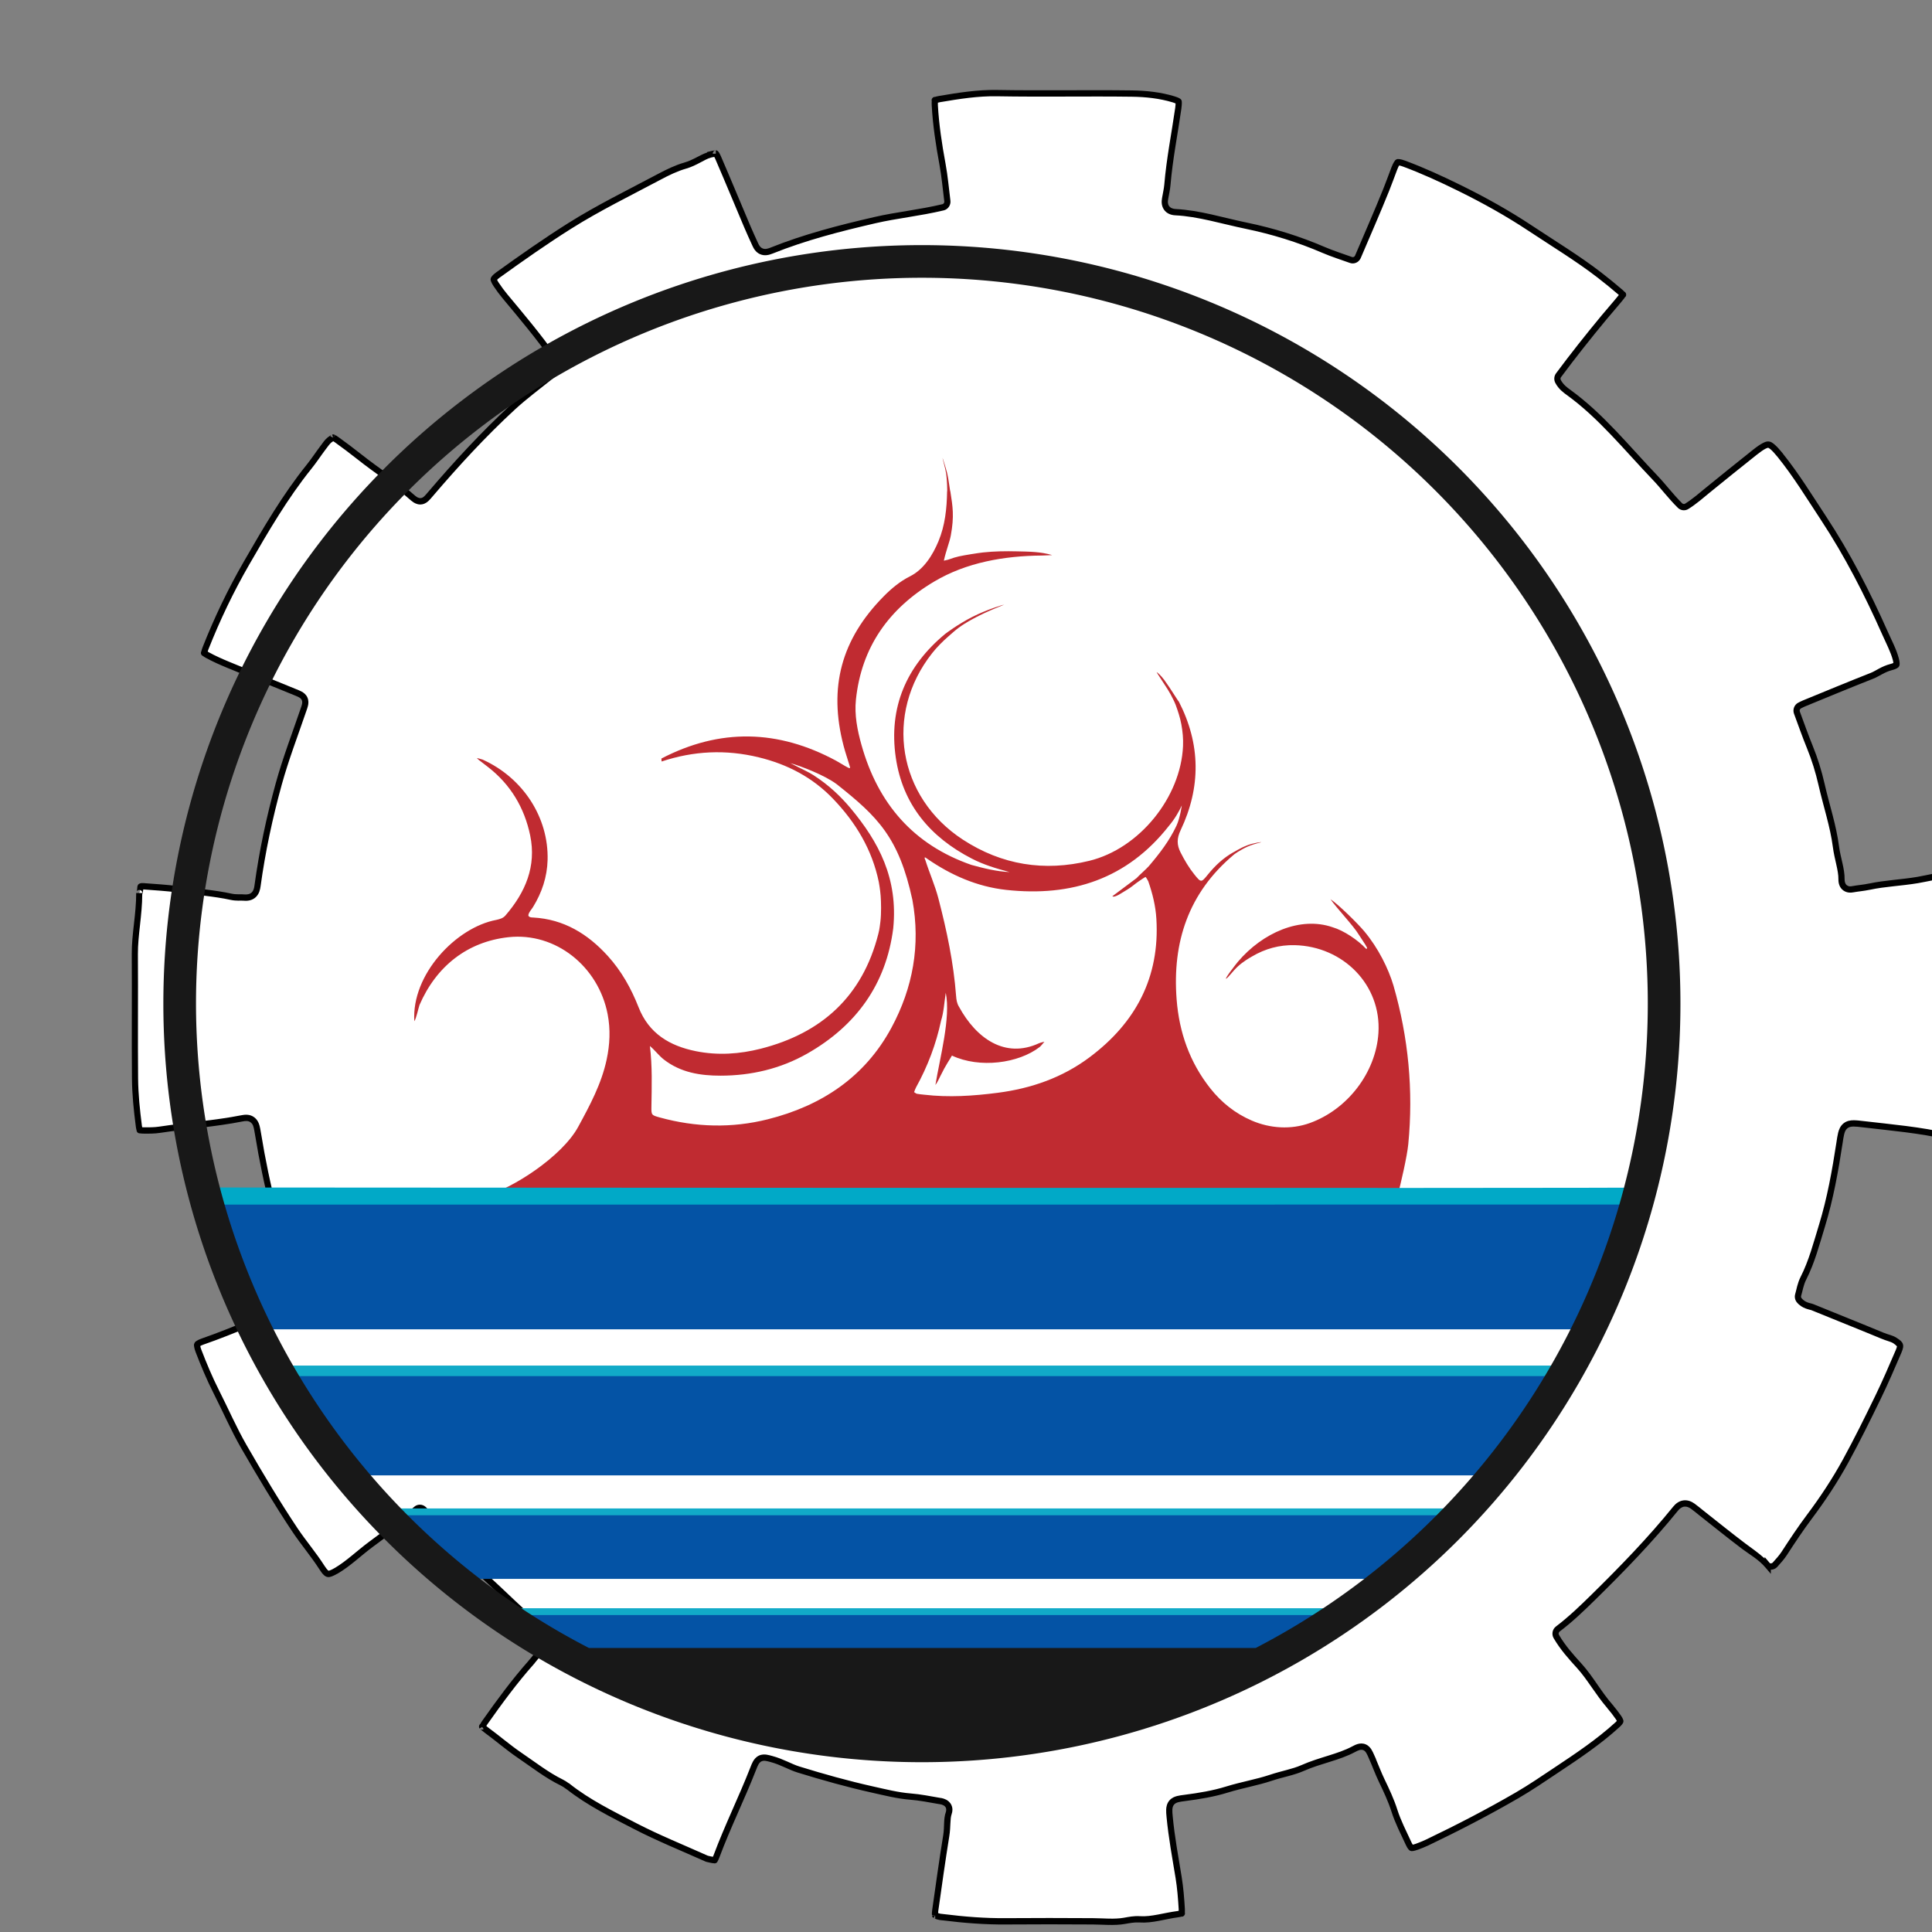 <?xml version="1.0" encoding="UTF-8" standalone="no"?>
<svg
   xmlns:dc="http://purl.org/dc/elements/1.1/"
   xmlns:cc="http://creativecommons.org/ns#"
   xmlns:rdf="http://www.w3.org/1999/02/22-rdf-syntax-ns#"
   xmlns:svg="http://www.w3.org/2000/svg"
   xmlns="http://www.w3.org/2000/svg"
   xmlns:xlink="http://www.w3.org/1999/xlink"
   xmlns:sodipodi="http://sodipodi.sourceforge.net/DTD/sodipodi-0.dtd"
   xmlns:inkscape="http://www.inkscape.org/namespaces/inkscape"
   version="1.1"
   id="svg2"
   xml:space="preserve"
   width="536"
   height="536"
   viewBox="0 0 536 536"
   sodipodi:docname="Fysiksektionen_logo.a.svg"
   inkscape:version="1.0.2 (e86c870879, 2021-01-15, custom)"><rect x="0" y="0" width="536" height="536" fill="#808080" stroke="none"/><defs
     id="defs6"><clipPath
       clipPathUnits="userSpaceOnUse"
       id="clipPath18"><path
         d="M 0,550 H 550 V 0 H 0 Z"
         id="path16"
         inkscape:connector-curvature="0" /></clipPath><clipPath
       clipPathUnits="userSpaceOnUse"
       id="clipPath892"><rect
         style="opacity:0.3;vector-effect:none;fill:#ffffff;fill-opacity:1;fill-rule:nonzero;stroke:#181818;stroke-width:3.325;stroke-linecap:round;stroke-linejoin:round;stroke-miterlimit:4;stroke-dasharray:none;stroke-dashoffset:0;stroke-opacity:1;paint-order:stroke markers fill"
         id="rect894"
         width="211.071"
         height="294.864"
         x="-128.34"
         y="-436.992" /></clipPath></defs><sodipodi:namedview
     pagecolor="#ffffff"
     bordercolor="#666666"
     borderopacity="1"
     objecttolerance="10"
     gridtolerance="10"
     guidetolerance="10"
     inkscape:pageopacity="0"
     inkscape:pageshadow="2"
     inkscape:window-width="1920"
     inkscape:window-height="1001"
     id="namedview4"
     showgrid="false"
     inkscape:zoom="1.4142136"
     inkscape:cx="289.83169"
     inkscape:cy="270.1977"
     inkscape:window-x="-9"
     inkscape:window-y="1341"
     inkscape:window-maximized="1"
     inkscape:current-layer="g10"
     inkscape:snap-bbox="true"
     inkscape:snap-bbox-edge-midpoints="true"
     inkscape:bbox-paths="true"
     inkscape:bbox-nodes="true"
     inkscape:snap-bbox-midpoints="true"
     inkscape:snap-object-midpoints="true"
     inkscape:snap-center="true"
     inkscape:snap-global="true"
     showguides="false"
     inkscape:document-rotation="0"
     units="px" /><g
     inkscape:groupmode="layer"
     id="layer2"
     inkscape:label="Fysik-Kugghjul 2"
     transform="translate(-104.956,-87.402)" /><g
     id="g10"
     inkscape:groupmode="layer"
     inkscape:label="Fysik-Kugghjul"
     transform="matrix(1.333,0,0,-1.333,-104.956,645.932)"
     style="display:inline"><g
   id="g51"><g
     id="gearcontainer"
     transform="matrix(0.979,0,0,1,5.74,-4.125)"><g
       id="path1110"
       transform="matrix(0.948,0,0,0.949,905.142,-681.496)"
       style="opacity:1"><path
         style="color:#000000;font-style:normal;font-variant:normal;font-weight:normal;font-stretch:normal;font-size:medium;line-height:normal;font-family:sans-serif;font-variant-ligatures:normal;font-variant-position:normal;font-variant-caps:normal;font-variant-numeric:normal;font-variant-alternates:normal;font-variant-east-asian:normal;font-feature-settings:normal;font-variation-settings:normal;text-indent:0;text-align:start;text-decoration:none;text-decoration-line:none;text-decoration-style:solid;text-decoration-color:#000000;letter-spacing:normal;word-spacing:normal;text-transform:none;writing-mode:lr-tb;direction:ltr;text-orientation:mixed;dominant-baseline:auto;baseline-shift:baseline;text-anchor:start;white-space:normal;shape-padding:0;shape-margin:0;inline-size:0;clip-rule:nonzero;display:inline;overflow:visible;visibility:visible;isolation:auto;mix-blend-mode:normal;color-interpolation:sRGB;color-interpolation-filters:linearRGB;solid-color:#000000;solid-opacity:1;vector-effect:none;fill:#ffffff;fill-opacity:1;fill-rule:nonzero;stroke:none;stroke-width:1.431;stroke-linecap:butt;stroke-linejoin:miter;stroke-miterlimit:4;stroke-dasharray:none;stroke-dashoffset:0;stroke-opacity:1;color-rendering:auto;image-rendering:auto;shape-rendering:auto;text-rendering:auto;enable-background:accumulate;stop-color:#000000;stop-opacity:1"
         d="m -645.377,814.365 c -1.216,0.021 -2.477,0.1 -3.781,0.107 -6.689,0.036 -13.385,0.055 -20.082,0 0,0 -0.002,0 -0.002,0 -4.81,-0.042 -9.601,0.327 -14.402,0.914 -0.381,0.046 -0.668,0.063 -0.846,0.098 -0.897,0.175 -1.136,0.372 -1.121,0.352 0.015,-0.02 -0.098,0.205 0.029,1.09 0.816,5.657 1.622,11.307 2.551,16.924 0.339,2.058 0.074,3.755 0.58,5.119 l -0.002,-0.002 c 0.159,0.427 0.194,1.011 -0.033,1.488 -0.227,0.477 -0.607,0.741 -0.904,0.889 -0.594,0.296 -1.072,0.316 -1.32,0.357 -2.137,0.359 -4.337,0.8 -6.623,0.975 -2.903,0.222 -5.789,0.944 -8.773,1.594 -5.748,1.251 -11.436,2.818 -17.094,4.525 -1.893,0.571 -3.814,1.732 -6.191,2.355 -0.468,0.123 -0.842,0.23 -1.246,0.291 -0.404,0.061 -0.914,0.081 -1.42,-0.158 -0.506,-0.239 -0.828,-0.658 -1.039,-1.031 -0.211,-0.373 -0.366,-0.761 -0.561,-1.25 -2.64,-6.622 -5.916,-13.064 -8.518,-19.887 v -0.002 c -0.284,-0.743 -0.456,-0.854 -0.396,-0.824 0.059,0.03 -0.175,-0.04 -0.963,0.145 -0.476,0.111 -0.795,0.166 -0.904,0.215 -0.002,6.5e-4 -0.004,10e-4 -0.006,0.002 -5.551,2.433 -11.153,4.64 -16.453,7.318 -5.454,2.758 -10.912,5.361 -15.625,9.023 0,0 -0.002,0 -0.002,0 -0.456,0.354 -0.945,0.642 -1.436,0.877 -3.396,1.627 -6.457,3.978 -9.77,6.184 -2.603,1.734 -5.039,3.807 -7.709,5.723 -0.828,0.593 -0.926,0.879 -0.896,0.703 0.015,-0.088 -0.025,-0.123 0.051,0.041 0.076,0.164 0.264,0.47 0.557,0.877 3.427,4.758 6.925,9.418 10.832,13.717 0,0 0,0.002 0,0.002 1.083,1.193 1.935,2.45 2.838,3.521 h -0.002 c 0.526,0.624 0.921,1.441 0.768,2.305 -0.154,0.864 -0.724,1.433 -1.318,1.883 -4.415,3.34 -8.366,7.356 -12.625,11.152 -3.634,3.238 -6.821,7.142 -10.41,10.771 -1.318,1.333 -2.376,3.24 -4.219,4.885 -0.48,0.428 -1.202,0.437 -1.693,0.021 -3.341,-2.833 -6.896,-5.349 -10.457,-7.932 -2.824,-2.049 -5.226,-4.365 -7.994,-5.963 0,0 -0.002,0 -0.002,0 -1.116,-0.644 -1.717,-0.784 -1.955,-0.742 -0.238,0.041 -0.651,0.29 -1.375,1.396 -2.003,3.061 -4.339,5.713 -6.268,8.541 -4.17,6.119 -8.035,12.436 -11.803,18.834 -2.337,3.967 -4.232,8.259 -6.42,12.482 -1.527,2.945 -2.826,6.004 -4.061,9.121 -0.393,0.994 -0.349,1.398 -0.312,1.479 0.037,0.081 0.293,0.362 1.287,0.697 0,0 0.002,0 0.002,0 7.216,2.438 14.073,5.581 21.082,8.109 10e-4,6.5e-4 0.003,10e-4 0.004,0.002 0.633,0.23 0.879,0.518 1.158,0.697 0.523,0.335 0.734,0.994 0.502,1.57 -1.963,4.873 -3.5,9.912 -5.049,14.996 -1.724,5.657 -3.051,11.397 -4.158,17.215 -0.331,1.735 -0.596,3.517 -0.947,5.322 -0.16,0.825 -0.339,1.622 -1.111,2.195 -0.772,0.574 -1.651,0.489 -2.457,0.334 -6.203,-1.197 -12.599,-1.626 -19.012,-2.574 -1.187,-0.176 -2.472,-0.179 -3.795,-0.16 -0.746,0.01 -0.877,0.124 -0.811,0.062 0.066,-0.061 -0.079,0.11 -0.182,0.881 -0.484,3.628 -0.86,7.249 -0.893,10.844 -0.086,9.344 0.023,18.708 -0.043,28.086 -0.032,4.439 1.045,8.982 1.023,13.822 0,-0.13 0.198,0.233 0.246,1.072 0,0 0,0 0,0 0.023,0.42 0.08,0.39 0.084,0.393 0.004,0 0.176,0.087 0.596,0.055 2.745,-0.212 5.457,-0.351 8.09,-0.701 4.164,-0.556 8.277,-0.842 12.23,-1.678 1.205,-0.255 2.225,-0.104 2.959,-0.176 0.765,-0.074 1.635,0.036 2.258,0.623 0.622,0.587 0.782,1.317 0.883,2.037 1.093,7.778 2.76,15.43 4.9,23.018 1.6,5.665 3.764,11.165 5.734,16.811 0.139,0.397 0.256,0.711 0.34,1.074 0.084,0.364 0.141,0.89 -0.109,1.406 -0.25,0.516 -0.664,0.784 -1.002,0.963 -0.338,0.179 -0.682,0.313 -1.121,0.488 -5.176,2.073 -10.36,4.111 -15.516,6.199 -1.651,0.669 -3.273,1.373 -4.799,2.188 -0.786,0.42 -0.833,0.592 -0.803,0.488 0.03,-0.103 0.015,0.236 0.365,1.103 2.685,6.644 5.833,13.07 9.463,19.221 4.464,7.564 8.932,15.071 14.461,21.791 1.153,1.401 2.117,2.858 3.135,4.176 0.622,0.806 1.073,1.481 1.604,1.881 0.619,0.467 0.854,0.526 0.828,0.525 -0.026,-10e-4 0.166,-0.019 0.793,-0.461 1.783,-1.258 3.543,-2.537 5.254,-3.867 4.035,-3.135 8.295,-5.77 11.99,-8.98 0.345,-0.3 0.626,-0.542 0.977,-0.754 0.351,-0.211 0.887,-0.41 1.443,-0.31 0.556,0.1 0.912,0.401 1.184,0.66 0.271,0.259 0.503,0.533 0.795,0.867 6.031,6.904 12.287,13.571 19.064,19.688 2.778,2.507 5.889,4.748 8.939,7.146 0.303,0.238 0.548,0.424 0.793,0.662 0.245,0.238 0.554,0.598 0.643,1.139 0.089,0.54 -0.1,1 -0.268,1.305 -0.167,0.305 -0.35,0.553 -0.574,0.865 -3.525,4.919 -7.455,9.455 -11.316,13.992 -0.727,0.854 -1.41,1.763 -2.045,2.699 -0.53,0.783 -0.559,1.106 -0.547,1.172 0.013,0.066 0.178,0.388 0.986,0.957 5.449,3.834 10.926,7.599 16.574,11.08 6.616,4.079 13.681,7.444 20.67,11.082 1.978,1.03 3.964,1.974 6.027,2.557 2.393,0.674 4.061,2.064 5.779,2.502 0,0 0,0 0,0 0.956,0.244 1.351,0.213 1.32,0.225 -0.031,0.012 0.139,-0.069 0.512,-0.912 2.277,-5.146 4.467,-10.342 6.713,-15.527 v 0 c 0.601,-1.389 1.239,-2.747 1.867,-4.094 0,0 0,0 0,0 0.263,-0.563 0.617,-1.229 1.412,-1.568 0.795,-0.34 1.586,-0.152 2.35,0.148 7.709,3.031 15.767,5.054 23.926,6.896 5.018,1.133 10.266,1.626 15.748,2.902 0.646,0.151 1.073,0.768 0.986,1.426 -0.354,2.703 -0.589,5.505 -1.119,8.316 0,0 -0.002,0 -0.002,0 -0.838,4.431 -1.523,8.841 -1.777,13.291 -0.058,1.014 0.073,1.311 -0.012,1.199 -0.085,-0.112 0.107,0.072 1.107,0.238 4.473,0.741 8.847,1.421 13.301,1.344 10.412,-0.182 20.801,0.034 31.152,-0.1 0,0 0.002,0 0.002,0 3.267,-0.042 6.533,-0.383 9.621,-1.299 1.02,-0.302 1.197,-0.501 1.197,-0.502 5.3e-4,-10e-4 0.076,-0.448 -0.084,-1.549 v 0 c -0.831,-5.687 -2.009,-11.401 -2.518,-17.287 -0.083,-0.959 -0.33,-1.999 -0.531,-3.133 0,0 0,0 0,0 -0.11,-0.619 -0.151,-1.353 0.316,-2.045 0.467,-0.692 1.3,-0.967 2.053,-1.002 5.455,-0.256 10.808,-1.934 16.416,-3.066 6.126,-1.237 12.099,-3.045 17.871,-5.479 2.093,-0.881 4.215,-1.521 6.301,-2.262 0.639,-0.227 1.344,0.08 1.615,0.701 2.221,5.102 4.465,10.089 6.555,15.164 0.669,1.621 1.253,3.251 1.873,4.826 0.418,1.061 0.724,1.369 0.777,1.395 0.054,0.026 0.442,0.077 1.529,-0.318 4.365,-1.587 8.614,-3.502 12.84,-5.537 5.621,-2.709 11.095,-5.694 16.291,-9.066 5.418,-3.516 10.938,-6.776 15.998,-10.594 1.668,-1.258 3.301,-2.571 4.91,-3.92 6.5e-4,-7e-4 10e-4,0 0.002,0 0.514,-0.431 0.537,-0.618 0.521,-0.498 -0.015,0.12 0.04,0.024 -0.346,-0.447 -1.301,-1.591 -2.725,-3.138 -4.109,-4.773 -3.599,-4.252 -7.105,-8.58 -10.457,-12.994 -0.308,-0.405 -0.349,-0.954 -0.105,-1.4 0.709,-1.294 1.756,-2 2.48,-2.514 7.504,-5.324 13.387,-12.543 19.961,-19.262 1.879,-1.92 3.598,-4.2 5.746,-6.277 0.424,-0.41 1.072,-0.481 1.574,-0.172 1.865,1.151 3.383,2.478 4.883,3.674 3.612,2.881 7.246,5.737 10.896,8.572 1.768,1.373 2.681,1.751 3.111,1.703 0.431,-0.048 1.23,-0.618 2.639,-2.32 0,0 0,0 0,0 3.69,-4.457 6.781,-9.424 10.084,-14.328 5.529,-8.21 10.128,-16.967 14.234,-26.021 0.936,-2.061 1.956,-3.914 2.477,-5.85 0.239,-0.889 0.158,-1.206 0.127,-1.26 -0.031,-0.053 -0.274,-0.288 -1.201,-0.519 -1.88,-0.469 -3.192,-1.494 -4.428,-1.969 -5.283,-2.03 -10.515,-4.166 -15.748,-6.26 -0.384,-0.154 -0.672,-0.317 -0.959,-0.453 -0.608,-0.288 -0.893,-0.996 -0.654,-1.625 0.978,-2.567 1.894,-5.161 2.967,-7.726 1.153,-2.758 2.049,-5.605 2.727,-8.51 1.125,-4.81 2.706,-9.376 3.322,-14.035 0.367,-2.782 1.327,-5.157 1.293,-7.434 -0.009,-0.638 0.173,-1.455 0.848,-1.92 0.675,-0.465 1.327,-0.378 1.852,-0.283 1.135,0.204 2.41,0.285 3.756,0.568 0,0 0.002,0 0.002,0 3.541,0.748 7.295,0.867 11.115,1.492 2.515,0.412 4.756,1.091 6.945,0.994 1.086,-0.048 1.458,-0.192 1.426,-0.166 -0.033,0.026 0.137,-0.192 0.311,-1.228 v 0 c 0.641,-3.854 0.96,-7.767 1.256,-11.738 0.648,-8.695 0.135,-17.466 0.324,-26.332 0.13,-6.073 -0.735,-12.162 -1.498,-18.328 -0.12,-0.973 -0.341,-1.248 -0.365,-1.266 -0.024,-0.018 -0.32,-0.132 -1.254,0.08 -6.562,1.491 -13.182,2.033 -19.697,2.779 -0.896,0.103 -1.581,0.186 -2.217,0.186 -0.636,-6.6e-4 -1.332,-0.1 -1.908,-0.564 -0.577,-0.465 -0.818,-1.1 -0.975,-1.713 -0.157,-0.613 -0.255,-1.301 -0.395,-2.193 -0.987,-6.322 -2.135,-12.559 -4.029,-18.621 -1.297,-4.149 -2.376,-8.218 -4.297,-11.904 -0.703,-1.35 -0.887,-2.713 -1.217,-3.787 -0.129,-0.421 -0.035,-0.879 0.25,-1.215 1.082,-1.274 2.509,-1.337 3.041,-1.551 5.399,-2.167 10.811,-4.257 16.174,-6.439 1.204,-0.489 2.19,-0.649 2.857,-1.072 0.859,-0.545 1.148,-0.903 1.209,-1.074 0.061,-0.171 0.074,-0.517 -0.322,-1.422 -1.539,-3.515 -3.082,-7.01 -4.771,-10.412 -2.406,-4.842 -4.834,-9.661 -7.459,-14.346 -2.457,-4.386 -5.275,-8.565 -8.355,-12.582 -2.077,-2.711 -3.989,-5.527 -5.857,-8.342 h 0.002 c -0.584,-0.879 -1.336,-1.686 -2.131,-2.551 -0.462,-0.503 -1.349,-0.519 -1.672,-0.148 v -0.002 c -1.728,1.984 -3.841,3.088 -5.559,4.357 -3.316,2.45 -6.568,5.026 -9.867,7.568 -0.589,0.454 -1.205,0.978 -1.916,1.473 -0.55,0.382 -1.239,0.691 -2.023,0.605 -0.784,-0.086 -1.443,-0.566 -1.93,-1.154 -5.864,-7.087 -12.354,-13.629 -19.02,-20.029 -2.644,-2.538 -5.291,-5.029 -8.223,-7.197 -0.534,-0.394 -0.681,-1.129 -0.342,-1.699 1.539,-2.579 3.485,-4.663 5.34,-6.664 2.527,-2.726 4.399,-6.202 7.164,-9.268 v -0.002 c 0.628,-0.697 1.216,-1.476 1.801,-2.285 6.5e-4,-6.5e-4 10e-4,-10e-4 0.002,-0.002 0.467,-0.644 0.495,-0.906 0.492,-0.934 -0.003,-0.028 -0.074,-0.256 -0.648,-0.77 -4.313,-3.852 -9.182,-7.045 -14.113,-10.252 -3.03,-1.971 -5.998,-3.964 -9.084,-5.715 -6.79,-3.852 -13.755,-7.375 -20.834,-10.689 -0.719,-0.336 -1.495,-0.628 -2.301,-0.926 0,0 -0.002,0 -0.002,0 -0.871,-0.323 -1.234,-0.305 -1.293,-0.283 -0.059,0.021 -0.292,0.174 -0.684,1.002 -1.189,2.513 -2.45,4.901 -3.258,7.377 -0.792,2.427 -1.873,4.663 -2.951,6.852 -0.857,1.739 -1.549,3.65 -2.432,5.566 h 0.002 c -0.175,0.381 -0.322,0.701 -0.52,1.02 -0.197,0.319 -0.48,0.695 -0.98,0.92 -0.5,0.225 -1.054,0.175 -1.445,0.061 -0.391,-0.114 -0.717,-0.278 -1.104,-0.48 -3.538,-1.851 -7.742,-2.494 -11.828,-4.264 -2.186,-0.947 -4.727,-1.348 -7.311,-2.195 -3.231,-1.059 -6.702,-1.617 -10.188,-2.672 -3.107,-0.939 -6.382,-1.468 -9.693,-1.887 -0.637,-0.08 -1.142,-0.142 -1.623,-0.26 -0.481,-0.118 -1.017,-0.313 -1.432,-0.789 -0.415,-0.476 -0.539,-1.073 -0.562,-1.572 -0.024,-0.499 0.024,-0.994 0.084,-1.617 v -0.002 c 0.452,-4.679 1.325,-9.241 2.084,-13.773 0.387,-2.316 0.575,-4.705 0.727,-7.113 0,0 0,-0.002 0,-0.002 0.055,-0.864 -0.074,-1.091 0.006,-0.988 0.08,0.102 -0.049,-0.051 -0.893,-0.16 0,0 -0.002,0 -0.002,0 -3.191,-0.413 -6.03,-1.362 -8.812,-1.174 -6.5e-4,6.5e-4 -10e-4,10e-4 -0.002,0.002 -1.308,0.087 -2.512,-0.163 -3.57,-0.344 -1.135,-0.193 -2.305,-0.229 -3.521,-0.207 z"
         id="path37" /><path
         style="color:#000000;font-style:normal;font-variant:normal;font-weight:normal;font-stretch:normal;font-size:medium;line-height:normal;font-family:sans-serif;font-variant-ligatures:normal;font-variant-position:normal;font-variant-caps:normal;font-variant-numeric:normal;font-variant-alternates:normal;font-variant-east-asian:normal;font-feature-settings:normal;font-variation-settings:normal;text-indent:0;text-align:start;text-decoration:none;text-decoration-line:none;text-decoration-style:solid;text-decoration-color:#000000;letter-spacing:normal;word-spacing:normal;text-transform:none;writing-mode:lr-tb;direction:ltr;text-orientation:mixed;dominant-baseline:auto;baseline-shift:baseline;text-anchor:start;white-space:normal;shape-padding:0;shape-margin:0;inline-size:0;clip-rule:nonzero;display:inline;overflow:visible;visibility:visible;isolation:auto;mix-blend-mode:normal;color-interpolation:sRGB;color-interpolation-filters:linearRGB;solid-color:#000000;solid-opacity:1;vector-effect:none;fill:#000000;fill-opacity:1;fill-rule:nonzero;stroke:none;stroke-linecap:butt;stroke-linejoin:miter;stroke-miterlimit:4;stroke-dasharray:none;stroke-dashoffset:0;stroke-opacity:1;color-rendering:auto;image-rendering:auto;shape-rendering:auto;text-rendering:auto;enable-background:accumulate;stop-color:#000000;stop-opacity:1"
         d="m -645.389,813.65 c -1.238,0.022 -2.495,0.1 -3.773,0.107 -6.688,0.036 -13.38,0.055 -20.072,0 h -0.002 -0.006 c -4.849,-0.042 -9.668,0.328 -14.488,0.918 -0.359,0.043 -0.619,0.051 -0.896,0.105 -0.486,0.095 -0.815,0.201 -1.033,0.289 -0.109,0.044 -0.192,0.085 -0.246,0.113 -0.015,0.008 -0.017,0.009 -0.025,0.014 0.013,-0.006 0.1,-0.041 0.1,-0.041 -1.4e-4,5e-5 0.082,-0.021 0.082,-0.021 -1.1e-4,2e-5 0.174,-0.012 0.174,-0.012 -4e-5,0 -0.035,0.697 -0.035,0.709 -0.003,-0.005 -0.369,-0.609 -0.369,-0.609 -6e-5,3e-5 -0.113,0.084 -0.113,0.084 -7e-5,7e-5 -0.049,0.051 -0.049,0.051 -1.7e-4,2e-4 -0.035,0.04 -0.043,0.051 h 0.002 c -0.013,0.018 -0.062,0.096 -0.062,0.096 -6e-5,10e-5 -0.053,0.131 -0.053,0.131 0,10e-6 -0.005,0.026 -0.01,0.049 -7.2e-4,0.003 -10e-4,0.006 -0.004,0.019 -0.002,0.011 -0.004,0.013 -0.008,0.029 -0.013,0.062 -0.026,0.151 -0.033,0.264 -0.014,0.226 -0.007,0.551 0.062,1.031 0.816,5.657 1.624,11.312 2.555,16.939 0.319,1.936 0.014,3.626 0.615,5.248 v 0.002 h -0.002 c 0.097,0.26 0.108,0.685 -0.01,0.932 -0.138,0.29 -0.364,0.449 -0.576,0.555 -0.469,0.234 -0.76,0.233 -1.119,0.293 h -0.002 c -2.152,0.361 -4.329,0.796 -6.559,0.967 -2.985,0.228 -5.901,0.961 -8.871,1.607 -5.774,1.257 -11.479,2.829 -17.148,4.539 -2.022,0.609 -3.908,1.758 -6.166,2.35 -0.475,0.125 -0.825,0.223 -1.172,0.275 -0.338,0.051 -0.682,0.056 -1.008,-0.098 -0.32,-0.151 -0.549,-0.434 -0.721,-0.736 -0.18,-0.318 -0.325,-0.675 -0.52,-1.164 -2.654,-6.657 -5.925,-13.091 -8.508,-19.861 -0.002,-0.005 -0.004,-0.01 -0.006,-0.016 v -0.002 c -0.155,-0.405 -0.287,-0.661 -0.383,-0.818 -0.009,-0.014 -0.009,-0.012 -0.018,-0.025 -2.5e-4,-8.9e-4 -0.002,-0.01 -0.002,-0.01 -5e-5,-1.2e-4 -0.072,-0.127 -0.072,-0.127 -1.9e-4,-2.5e-4 -0.111,-0.123 -0.111,-0.123 -6.7e-4,-5.9e-4 -0.087,-0.065 -0.109,-0.078 -0.022,-0.013 -0.036,-0.02 -0.047,-0.025 -0.012,-0.006 -0.022,-0.016 -0.104,-0.043 -0.02,-0.007 -0.086,-0.023 -0.086,-0.023 -3.7e-4,-7e-5 -0.179,-0.014 -0.18,-0.014 -9e-5,1e-5 -0.06,0.01 -0.107,0.018 -0.024,9e-4 -0.026,1.5e-4 -0.055,0.002 -0.19,0.012 -0.489,0.046 -0.918,0.146 -0.229,0.054 -0.421,0.094 -0.58,0.129 -0.159,0.035 -0.251,0.041 -0.449,0.129 l 0.062,-0.023 c -8.7e-4,3e-4 -0.003,-2.8e-4 -0.004,0 l -0.031,0.012 -0.031,0.012 c -5.535,2.426 -11.148,4.637 -16.488,7.336 -5.361,2.711 -10.766,5.312 -15.508,8.947 h -0.041 l -0.193,0.148 c -0.409,0.317 -0.855,0.582 -1.307,0.799 -3.487,1.67 -6.571,4.044 -9.857,6.232 -2.651,1.766 -5.092,3.843 -7.73,5.736 -0.446,0.32 -0.717,0.577 -0.855,0.715 -0.035,0.034 -0.061,0.061 -0.072,0.072 -0.011,0.011 -0.035,0.012 0.08,-0.06 0.029,-0.018 0.068,-0.043 0.145,-0.068 0.038,-0.013 0.149,-0.033 0.148,-0.033 -7.4e-4,8e-5 0.223,0.012 0.223,0.012 -5e-4,-1.1e-4 0.144,0.061 0.207,0.088 -0.095,0.132 -0.352,0.486 -0.352,0.486 0,0 -0.625,-0.348 -0.625,-0.348 0,0 -0.029,0.059 -0.029,0.059 -10e-6,4e-5 -0.053,0.189 -0.053,0.189 -2e-5,1.9e-4 -0.008,0.112 -0.008,0.129 6.6e-4,0.017 0.002,0.013 0.002,0.018 -8.2e-4,-0.022 -6.3e-4,-0.056 0.006,-0.094 -0.007,0.038 -0.051,0.03 -0.002,0.295 0.006,0.033 0.016,0.073 0.033,0.121 0.018,0.048 0.086,0.165 0.086,0.166 3.7e-4,5.2e-4 0.151,0.149 0.172,0.17 0.119,0.208 0.225,0.402 0.443,0.705 3.376,4.687 6.838,9.286 10.697,13.559 v 0.019 l 0.186,0.201 v 0.002 c 0.691,0.761 1.271,1.546 1.873,2.326 h -0.047 l 0.992,1.176 c 0.442,0.524 0.713,1.14 0.609,1.719 -0.11,0.617 -0.506,1.03 -1.045,1.438 -4.471,3.383 -8.434,7.414 -12.67,11.189 -3.692,3.29 -6.884,7.203 -10.441,10.801 -1.424,1.439 -2.448,3.304 -4.188,4.855 -0.218,0.194 -0.531,0.197 -0.754,0.008 v 0.002 c -3.373,-2.86 -6.943,-5.387 -10.5,-7.967 -2.772,-2.011 -5.185,-4.344 -8.057,-6.002 h -0.002 l -0.164,-0.096 h -0.035 c -0.476,-0.263 -0.905,-0.477 -1.232,-0.59 -0.38,-0.131 -0.652,-0.204 -1.004,-0.143 -0.577,0.1 -1.086,0.539 -1.852,1.709 -1.967,3.006 -4.297,5.652 -6.26,8.531 -4.183,6.139 -8.056,12.469 -11.828,18.873 -2.366,4.016 -4.263,8.319 -6.438,12.516 -1.544,2.977 -2.853,6.059 -4.092,9.188 -0.212,0.536 -0.315,0.935 -0.359,1.244 -0.044,0.309 -0.098,0.444 0.062,0.795 0.148,0.326 0.294,0.397 0.553,0.561 0.259,0.164 0.62,0.337 1.156,0.518 h 0.002 l 0.012,0.004 c 7.148,2.416 13.982,5.544 21.008,8.082 l 0.01,0.006 0.027,0.01 h 0.004 c 0.003,9.8e-4 0.005,0.003 0.008,0.004 h 0.002 c 0.509,0.185 0.603,0.365 1.016,0.629 h 0.002 c 0.237,0.152 0.328,0.438 0.223,0.699 -1.979,4.911 -3.519,9.97 -5.068,15.055 -1.733,5.688 -3.068,11.455 -4.178,17.291 -0.334,1.754 -0.6,3.534 -0.947,5.318 -0.157,0.811 -0.274,1.342 -0.834,1.758 -0.536,0.398 -1.138,0.351 -1.896,0.205 -6.261,-1.208 -12.665,-1.636 -19.041,-2.578 -1.26,-0.187 -2.579,-0.187 -3.91,-0.168 -0.353,0.005 -0.557,0.034 -0.719,0.06 -0.058,0.003 -0.248,0.014 -0.248,0.014 -3.6e-4,9e-5 -0.108,0.037 -0.141,0.053 -0.065,0.032 -0.092,0.054 -0.113,0.07 -0.043,0.032 -0.054,0.045 -0.064,0.055 -0.005,0.005 -0.013,0.011 -0.033,0.031 -0.01,0.01 -0.024,0.023 -0.045,0.049 -0.011,0.013 -0.023,0.028 -0.039,0.051 -0.016,0.023 -0.057,0.097 -0.057,0.098 -1.7e-4,3.4e-4 -0.064,0.203 -0.065,0.203 -10e-6,3e-5 0.005,0.034 0.006,0.043 -0.051,0.169 -0.12,0.431 -0.174,0.838 -0.486,3.641 -0.866,7.291 -0.898,10.932 -0.086,9.354 0.023,18.717 -0.043,28.086 -0.032,4.558 1.045,9.092 1.023,13.824 0,8e-4 0,0 0,0 h 1.43 c 1.8e-4,0.037 0.006,0.09 -0.035,0.211 -0.011,0.031 -0.026,0.066 -0.049,0.107 -0.022,0.041 -0.096,0.135 -0.096,0.135 5.3e-4,-6e-4 -0.176,0.141 -0.176,0.141 6.1e-4,-4e-4 -0.241,0.084 -0.24,0.084 6.9e-4,-10e-5 -0.231,0 -0.23,0 7.6e-4,1e-4 -0.122,-0.031 -0.166,-0.051 -0.089,-0.04 -0.14,-0.08 -0.176,-0.111 -0.072,-0.063 -0.093,-0.1 -0.109,-0.125 -0.066,-0.099 -0.032,-0.061 -0.016,-0.01 0.033,0.106 0.088,0.359 0.109,0.729 v 0 c 0.013,0.243 0.02,0.376 0.098,0.574 0.037,0.095 0.108,0.238 0.285,0.361 h 0.002 c 0.006,0 0.004,0.01 0.01,0.012 0.007,0 0.016,0 0.023,0.01 0.021,0.013 0.042,0.028 0.049,0.031 0.011,0.01 0.019,0.01 0.025,0.012 0.014,0.01 0.025,0.013 0.037,0.018 0.024,0.01 0.05,0.02 0.078,0.029 0.057,0.019 0.124,0.036 0.205,0.051 0.161,0.029 0.372,0.044 0.637,0.023 2.733,-0.211 5.456,-0.349 8.129,-0.705 h 0.002 c 4.135,-0.552 8.264,-0.837 12.283,-1.688 1.069,-0.226 1.985,-0.075 2.879,-0.162 0.645,-0.062 1.287,0.043 1.699,0.432 0.451,0.426 0.569,0.932 0.664,1.615 1.098,7.813 2.771,15.496 4.92,23.111 v 0 c 1.613,5.711 3.784,11.224 5.748,16.852 0.141,0.405 0.247,0.689 0.318,0.998 0.066,0.286 0.092,0.627 -0.057,0.934 -0.157,0.325 -0.402,0.488 -0.693,0.643 -0.29,0.154 -0.608,0.28 -1.051,0.457 -5.173,2.072 -10.359,4.109 -15.52,6.199 v 0 c -1.661,0.673 -3.307,1.385 -4.867,2.219 -0.391,0.209 -0.604,0.359 -0.746,0.467 -0.076,0.036 -0.154,0.072 -0.154,0.072 -3.9e-4,3e-4 -0.103,0.098 -0.131,0.135 -0.028,0.037 -0.045,0.065 -0.059,0.09 -0.053,0.098 -0.054,0.129 -0.062,0.156 -0.003,0.011 -0.032,-0.054 -0.035,0.217 -3.7e-4,0.034 0.012,0.136 0.012,0.137 7e-5,4e-4 0.082,0.226 0.082,0.227 10e-6,0 0.006,0.01 0.006,0.01 0.051,0.208 0.142,0.53 0.324,0.983 2.698,6.675 5.863,13.133 9.512,19.316 4.464,7.566 8.949,15.107 14.523,21.883 1.123,1.364 2.081,2.812 3.121,4.158 0.606,0.786 1.056,1.5 1.74,2.016 0.331,0.249 0.574,0.401 0.74,0.492 0.084,0.046 0.149,0.078 0.189,0.096 0.02,0.01 0.043,0.019 0.019,0.01 -0.006,0 -0.016,-0.01 -0.039,-0.02 -0.012,-0.01 -0.053,-0.031 -0.053,-0.031 2.4e-4,2e-4 -0.129,-0.113 -0.129,-0.113 5e-5,0 -0.123,-0.192 -0.123,-0.191 0,0 0.642,-0.282 0.65,-0.285 -0.001,0 -0.229,0.676 -0.229,0.676 7e-5,0 0.088,0.023 0.088,0.023 3.7e-4,10e-5 0.096,0.013 0.113,0.014 0.015,6e-4 0.066,0 0.066,0 2.7e-4,0 0.181,-0.033 0.182,-0.033 6e-5,0 0.14,-0.073 0.188,-0.098 -0.005,0 -0.018,0.014 -0.018,0.014 1.4e-4,-10e-5 -0.072,0.043 -0.09,0.051 0.044,-0.017 0.096,-0.036 0.166,-0.07 0.167,-0.081 0.402,-0.217 0.74,-0.455 1.789,-1.262 3.558,-2.547 5.281,-3.887 3.996,-3.104 8.265,-5.744 12.02,-9.006 0.344,-0.299 0.588,-0.506 0.877,-0.68 0.244,-0.147 0.632,-0.275 0.947,-0.219 0.362,0.065 0.571,0.238 0.816,0.473 0.236,0.225 0.454,0.481 0.75,0.82 6.042,6.917 12.319,13.605 19.125,19.748 2.818,2.543 5.94,4.792 8.975,7.178 0.308,0.243 0.531,0.412 0.738,0.613 0.202,0.197 0.382,0.412 0.436,0.74 0.052,0.316 -0.059,0.607 -0.189,0.846 -0.14,0.255 -0.302,0.476 -0.529,0.793 -3.5,4.884 -7.415,9.405 -11.279,13.945 -0.746,0.877 -1.444,1.804 -2.092,2.76 v 0 c -0.287,0.424 -0.454,0.742 -0.553,0.998 -0.099,0.256 -0.172,0.363 -0.105,0.709 0.037,0.196 0.083,0.247 0.141,0.34 0.058,0.093 0.131,0.187 0.227,0.293 0.191,0.212 0.473,0.465 0.91,0.773 v 0 c 5.453,3.837 10.942,7.61 16.611,11.104 6.66,4.106 13.741,7.477 20.715,11.107 1.993,1.038 4.021,2.007 6.164,2.611 2.022,0.569 3.531,1.685 5.258,2.273 v 0.098 l 0.537,0.137 c 0.508,0.129 0.88,0.189 1.127,0.217 0.124,0.014 0.218,0.02 0.273,0.023 0.028,0 0.052,0 0.033,0 -0.005,-3e-4 -0.013,0 -0.031,0 -0.019,0 -0.132,-0.029 -0.131,-0.029 1.8e-4,10e-5 -0.09,-0.039 -0.09,-0.039 1.3e-4,0 -0.158,-0.107 -0.158,-0.107 4e-5,0 -0.109,-0.121 -0.109,-0.121 3e-5,0 -0.098,-0.201 -0.098,-0.201 10e-6,0 -0.031,-0.258 -0.031,-0.258 0,0 0.002,-0.01 0.002,-0.01 0.011,9e-4 0.707,0.057 0.707,0.057 5e-5,0 -0.025,0.717 -0.025,0.717 7e-5,0 0.123,-0.01 0.123,-0.01 1.9e-4,0 0.086,-0.016 0.105,-0.021 0.04,-0.012 0.049,-0.017 0.057,-0.02 0.024,-0.01 0.115,-0.056 0.115,-0.057 1.4e-4,-10e-5 0.119,-0.088 0.119,-0.088 8e-5,0 0.129,-0.188 0.154,-0.225 -0.014,0.028 -0.033,0.066 -0.033,0.066 2.1e-4,-3e-4 -0.068,0.095 -0.078,0.107 -0.043,0.048 -0.009,0.011 0.01,-0.01 0.038,-0.042 0.093,-0.107 0.152,-0.193 0.119,-0.173 0.271,-0.442 0.471,-0.892 2.28,-5.154 4.471,-10.351 6.715,-15.531 l 0.027,-0.064 c 0.588,-1.355 1.213,-2.685 1.832,-4.014 v 0 c 4.3e-4,-9e-4 0.002,0 0.002,0 0.25,-0.535 0.489,-0.974 1.043,-1.211 0.55,-0.235 1.105,-0.12 1.807,0.156 7.766,3.054 15.86,5.083 24.029,6.928 5.079,1.147 10.321,1.64 15.744,2.902 0.294,0.069 0.479,0.335 0.439,0.635 -0.355,2.713 -0.591,5.489 -1.107,8.24 l -0.008,0.037 c -0.841,4.446 -1.532,8.887 -1.789,13.383 -0.029,0.499 -0.01,0.817 0.006,1.031 -0.015,0.05 -0.033,0.105 -0.033,0.105 -5e-5,6e-4 0.008,0.195 0.008,0.195 1.1e-4,7e-4 0.021,0.089 0.031,0.119 0.011,0.03 0.02,0.053 0.029,0.072 0.018,0.039 0.033,0.062 0.045,0.08 0.023,0.037 0.036,0.054 0.047,0.068 0.015,0.02 0.031,0.042 0.076,0.088 0.023,0.023 0.052,0.053 0.109,0.092 0.029,0.019 0.115,0.064 0.115,0.064 6.6e-4,3e-4 0.199,0.057 0.199,0.057 2.3e-4,10e-5 0.06,-0.01 0.115,-0.01 0.197,0.061 0.47,0.142 0.945,0.221 4.477,0.742 8.895,1.432 13.43,1.353 10.391,-0.181 20.776,0.034 31.141,-0.1 h 0.006 0.004 0.002 c 3.31,-0.043 6.641,-0.387 9.814,-1.328 0.54,-0.16 0.878,-0.297 1.104,-0.412 0.113,-0.057 0.197,-0.109 0.266,-0.158 0.034,-0.025 0.065,-0.048 0.092,-0.072 0.014,-0.012 0.026,-0.024 0.039,-0.037 0.006,-0.01 0.012,-0.014 0.019,-0.022 0.007,-0.01 0.01,-0.012 0.01,-0.012 l 0.092,-0.129 0.006,-0.01 c 0,0 0.069,-0.198 0.07,-0.205 10e-4,-0.01 10e-4,-0.011 0.002,-0.014 10e-4,-0.01 0.003,-0.01 0.004,-0.016 0.002,-0.01 0.002,-0.022 0.004,-0.035 0.003,-0.026 0.007,-0.058 0.01,-0.098 0.006,-0.08 0.012,-0.191 0.012,-0.334 -0.001,-0.267 -0.033,-0.678 -0.104,-1.197 v -0.041 l -0.008,-0.049 v 0 c -0.835,-5.714 -2.008,-11.414 -2.512,-17.244 v 0 c -0.088,-1.016 -0.334,-2.05 -0.529,-3.135 l -0.006,-0.035 c -0.002,-0.01 -0.002,-0.017 -0.004,-0.025 v 0 c -0.098,-0.553 -0.12,-1.039 0.205,-1.52 0.295,-0.438 0.889,-0.659 1.492,-0.688 5.579,-0.262 10.963,-1.958 16.523,-3.08 h 0.002 c 6.17,-1.246 12.188,-3.067 18.006,-5.519 2.047,-0.862 4.155,-1.5 6.262,-2.248 0.291,-0.103 0.597,0.029 0.721,0.312 2.223,5.108 4.465,10.09 6.549,15.15 v 0 c 0.66,1.6 1.243,3.225 1.869,4.814 0.222,0.564 0.421,0.945 0.588,1.207 0.084,0.131 0.158,0.233 0.23,0.317 0.073,0.083 0.039,0.121 0.316,0.254 0.231,0.111 0.277,0.084 0.391,0.088 0.114,0 0.239,0 0.393,-0.025 0.307,-0.043 0.72,-0.143 1.299,-0.354 4.398,-1.599 8.67,-3.524 12.906,-5.564 5.643,-2.72 11.142,-5.718 16.369,-9.111 5.401,-3.505 10.937,-6.773 16.041,-10.623 v 0 c 1.68,-1.267 3.321,-2.588 4.938,-3.943 h 0.002 c 0.187,-0.157 0.259,-0.25 0.359,-0.359 0.015,-0.01 0.045,-0.016 0.045,-0.016 9e-5,-10e-5 0.154,-0.115 0.154,-0.115 1.6e-4,-10e-5 0.14,-0.193 0.141,-0.193 1.4e-4,-3e-4 0.035,-0.084 0.043,-0.111 0.008,-0.028 0.014,-0.048 0.018,-0.064 0.013,-0.065 0.011,-0.079 0.012,-0.09 0.002,-0.021 7.4e-4,-0.012 0,-0.01 0.002,-0.014 0.014,0 0.01,-0.143 -4.8e-4,-0.018 -0.002,-0.039 -0.006,-0.068 -0.004,-0.029 -0.023,-0.117 -0.023,-0.117 -1.1e-4,-4e-4 -0.096,-0.199 -0.096,-0.199 -9e-5,-1e-4 -0.079,-0.07 -0.156,-0.137 -0.066,-0.102 -0.1,-0.172 -0.229,-0.328 -1.319,-1.613 -2.746,-3.163 -4.117,-4.783 -3.592,-4.244 -7.091,-8.563 -10.434,-12.965 -0.138,-0.182 -0.158,-0.422 -0.049,-0.623 0.618,-1.13 1.53,-1.751 2.268,-2.273 7.609,-5.399 13.515,-12.657 20.059,-19.346 1.924,-1.967 3.635,-4.236 5.732,-6.264 0.192,-0.185 0.474,-0.216 0.701,-0.076 1.804,1.113 3.295,2.413 4.812,3.623 3.615,2.883 7.25,5.741 10.902,8.578 0.906,0.704 1.604,1.163 2.168,1.455 0.564,0.291 0.986,0.448 1.463,0.395 0.476,-0.053 0.851,-0.298 1.332,-0.703 0.481,-0.405 1.055,-0.999 1.777,-1.871 v 0 l 0.164,-0.197 v -0.024 c 3.654,-4.45 6.721,-9.35 9.963,-14.164 5.558,-8.254 10.175,-17.047 14.293,-26.127 0.922,-2.03 1.964,-3.907 2.516,-5.959 0.13,-0.485 0.182,-0.836 0.189,-1.107 0.004,-0.136 -0.004,-0.251 -0.021,-0.357 -0.017,-0.106 -0.019,-0.178 -0.115,-0.342 -0.096,-0.164 -0.157,-0.202 -0.242,-0.27 -0.085,-0.068 -0.185,-0.133 -0.309,-0.197 -0.247,-0.129 -0.589,-0.259 -1.094,-0.385 -1.718,-0.429 -2.946,-1.406 -4.346,-1.943 -5.274,-2.027 -10.502,-4.161 -15.738,-6.256 -0.337,-0.135 -0.598,-0.284 -0.918,-0.435 -0.277,-0.131 -0.402,-0.438 -0.293,-0.725 0.982,-2.578 1.897,-5.164 2.959,-7.705 1.17,-2.798 2.078,-5.683 2.764,-8.623 1.114,-4.763 2.705,-9.347 3.334,-14.104 0.353,-2.674 1.336,-5.052 1.299,-7.537 -0.007,-0.492 0.138,-1.044 0.539,-1.32 0.463,-0.319 0.82,-0.258 1.318,-0.168 v 0 c 1.195,0.215 2.451,0.294 3.734,0.564 h 0.002 l 0.072,0.016 h 0.043 c 3.591,0.745 7.311,0.875 11.033,1.484 v 0 c 2.458,0.403 4.733,1.109 7.092,1.004 0.571,-0.025 0.968,-0.077 1.223,-0.121 0.119,-0.021 0.202,-0.037 0.254,-0.049 0.001,10e-5 0.014,0 0.014,0 2.2e-4,0 0.226,-0.072 0.227,-0.072 6.2e-4,-3e-4 0.103,-0.064 0.123,-0.08 0.017,-0.014 0.072,-0.064 0.072,-0.064 3.1e-4,-3e-4 0.137,-0.201 0.137,-0.201 4e-5,-10e-5 0.032,-0.136 0.049,-0.205 0,0 -1e-5,0.016 0,0.016 1.1e-4,-8e-4 -0.023,0.106 -0.029,0.125 0.019,-0.044 0.05,-0.116 0.084,-0.219 0.074,-0.222 0.166,-0.573 0.258,-1.121 v 0 l 0.01,-0.057 v -0.035 c 0.637,-3.864 0.96,-7.767 1.254,-11.711 0.652,-8.758 0.138,-17.541 0.326,-26.369 0.132,-6.151 -0.74,-12.274 -1.502,-18.432 -0.066,-0.531 -0.163,-0.898 -0.262,-1.158 -0.049,-0.13 -0.099,-0.233 -0.15,-0.318 -0.026,-0.043 -0.05,-0.081 -0.08,-0.119 -0.03,-0.039 -0.01,-0.05 -0.166,-0.162 -0.133,-0.096 -0.152,-0.086 -0.199,-0.104 -0.048,-0.017 -0.093,-0.03 -0.143,-0.041 -0.099,-0.021 -0.21,-0.034 -0.346,-0.037 -0.27,-0.006 -0.633,0.029 -1.143,0.145 -6.497,1.477 -13.09,2.017 -19.621,2.766 -0.899,0.103 -1.562,0.182 -2.135,0.182 -0.562,-5.8e-4 -1.063,-0.087 -1.459,-0.406 -0.405,-0.326 -0.588,-0.776 -0.73,-1.334 -0.143,-0.558 -0.24,-1.229 -0.381,-2.127 -0.989,-6.335 -2.141,-12.606 -4.053,-18.723 -1.291,-4.13 -2.376,-8.241 -4.346,-12.021 -0.635,-1.22 -0.811,-2.501 -1.168,-3.666 v -0.002 c -0.058,-0.189 -0.016,-0.391 0.111,-0.541 0.444,-0.523 0.944,-0.789 1.426,-0.963 0.482,-0.174 0.887,-0.207 1.336,-0.387 5.393,-2.165 10.807,-4.256 16.178,-6.441 1.129,-0.458 2.103,-0.58 2.971,-1.131 0.917,-0.582 1.305,-0.892 1.5,-1.438 0.153,-0.429 0.086,-0.978 -0.34,-1.949 -1.54,-3.516 -3.088,-7.022 -4.787,-10.443 -2.407,-4.844 -4.839,-9.674 -7.475,-14.377 -2.476,-4.42 -5.314,-8.628 -8.412,-12.668 -2.048,-2.673 -3.939,-5.459 -5.793,-8.252 l -0.035,-0.051 c -0.629,-0.946 -1.406,-1.776 -2.199,-2.639 -0.383,-0.417 -0.889,-0.6 -1.369,-0.631 -0.04,-0.003 -0.075,0.042 -0.115,0.041 v -0.986 l -1.254,1.439 c -1.624,1.865 -3.662,2.934 -5.445,4.252 -3.329,2.459 -6.585,5.04 -9.879,7.578 -0.61,0.47 -1.211,0.982 -1.887,1.451 -0.468,0.325 -0.983,0.543 -1.537,0.482 -0.54,-0.059 -1.05,-0.407 -1.457,-0.898 v -0.002 c -5.891,-7.12 -12.401,-13.679 -19.074,-20.088 -2.647,-2.542 -5.317,-5.054 -8.293,-7.256 v -0.002 c -0.243,-0.18 -0.307,-0.496 -0.152,-0.756 1.489,-2.497 3.394,-4.542 5.25,-6.545 2.613,-2.819 4.478,-6.291 7.17,-9.275 v -0.002 l 0.184,-0.201 v -0.031 c 0.564,-0.648 1.099,-1.335 1.615,-2.049 l 0.019,-0.019 0.033,-0.045 c 0.256,-0.354 0.406,-0.621 0.498,-0.832 0.046,-0.106 0.077,-0.198 0.098,-0.283 0.021,-0.085 0.052,-0.074 0.027,-0.311 -0.021,-0.207 -0.05,-0.217 -0.088,-0.297 -0.038,-0.08 -0.087,-0.161 -0.152,-0.252 -0.131,-0.181 -0.327,-0.4 -0.643,-0.682 -4.366,-3.899 -9.267,-7.111 -14.199,-10.318 -3.024,-1.967 -6.004,-3.969 -9.121,-5.738 -6.81,-3.863 -13.792,-7.394 -20.885,-10.715 -0.754,-0.352 -1.547,-0.65 -2.355,-0.949 l -0.119,-0.043 h -0.041 c -0.372,-0.128 -0.7,-0.225 -0.928,-0.262 -0.133,-0.021 -0.244,-0.033 -0.346,-0.033 -0.102,-5.8e-4 -0.15,-0.019 -0.354,0.055 -0.258,0.094 -0.37,0.22 -0.533,0.426 -0.163,0.205 -0.341,0.494 -0.553,0.941 -1.18,2.495 -2.457,4.905 -3.291,7.461 -0.773,2.368 -1.837,4.572 -2.914,6.758 -0.881,1.788 -1.573,3.702 -2.439,5.584 l -0.019,0.043 c -0.164,0.356 -0.294,0.639 -0.455,0.898 -0.169,0.273 -0.346,0.501 -0.666,0.645 -0.284,0.128 -0.68,0.104 -0.951,0.025 -0.317,-0.093 -0.591,-0.228 -0.973,-0.428 -3.684,-1.927 -7.895,-2.561 -11.875,-4.285 -2.304,-0.998 -4.858,-1.394 -7.373,-2.219 -3.304,-1.083 -6.777,-1.641 -10.203,-2.678 -3.169,-0.958 -6.483,-1.49 -9.811,-1.91 -0.638,-0.08 -1.117,-0.142 -1.543,-0.246 -0.423,-0.103 -0.784,-0.245 -1.062,-0.564 -0.266,-0.305 -0.367,-0.727 -0.387,-1.135 -0.02,-0.431 0.022,-0.893 0.082,-1.516 v -0.002 -0.002 c 0.448,-4.635 1.316,-9.179 2.076,-13.723 0.394,-2.357 0.585,-4.769 0.736,-7.186 v -0.002 -0.021 -0.023 c 0.019,-0.351 0.005,-0.569 -0.008,-0.748 3.7e-4,-6.4e-4 0.006,-0.01 0.006,-0.01 10e-5,-3.7e-4 0.027,-0.257 0.027,-0.258 -3e-5,-4.6e-4 -0.019,-0.117 -0.031,-0.156 -0.012,-0.039 -0.025,-0.067 -0.035,-0.09 -0.085,-0.183 -0.093,-0.153 -0.105,-0.168 -0.01,-0.013 -0.022,-0.03 -0.051,-0.061 -0.014,-0.015 -0.032,-0.035 -0.065,-0.062 -0.016,-0.014 -0.035,-0.028 -0.062,-0.047 -0.027,-0.019 -0.111,-0.062 -0.111,-0.062 -5.4e-4,-2.4e-4 -0.205,-0.059 -0.205,-0.059 -1.9e-4,-2e-5 -0.067,0.006 -0.131,0.012 -0.17,-0.047 -0.366,-0.1 -0.738,-0.148 h -0.008 c -3.104,-0.403 -5.973,-1.379 -8.947,-1.178 h -0.012 c -1.184,0.077 -2.316,-0.151 -3.391,-0.334 -1.201,-0.205 -2.416,-0.239 -3.654,-0.217 z m 118.752,369.635 0.025,-0.022 0.025,-0.025 z m -297.842,-32.705 c -0.036,0.017 -0.047,0.019 -0.055,0.022 -0.029,0.011 8.8e-4,3e-4 0.023,-0.01 0.007,0 0.023,-0.011 0.031,-0.014 z m 179.113,-335.5 c 1.195,-0.021 2.32,0.015 3.389,0.197 1.039,0.177 2.31,0.449 3.738,0.354 l 0.027,-0.002 c 2.582,-0.168 5.382,0.745 8.648,1.168 h 0.006 c 0.146,0.019 0.162,0.034 0.258,0.053 0.002,0.116 0.013,0.16 0.002,0.342 v 0.002 c -0.151,2.401 -0.337,4.767 -0.717,7.041 -0.757,4.522 -1.636,9.099 -2.092,13.822 v 0.002 l -0.002,0.031 v 0.008 c -0.059,0.605 -0.11,1.127 -0.084,1.68 0.028,0.59 0.175,1.364 0.738,2.01 0.552,0.632 1.261,0.882 1.801,1.014 0.537,0.131 1.067,0.193 1.703,0.273 3.295,0.416 6.532,0.943 9.576,1.863 3.544,1.072 7.014,1.631 10.172,2.666 2.652,0.87 5.18,1.276 7.248,2.172 4.192,1.816 8.39,2.468 11.781,4.242 0.392,0.205 0.769,0.397 1.234,0.533 0.512,0.149 1.223,0.226 1.939,-0.096 0.681,-0.306 1.069,-0.831 1.295,-1.195 0.227,-0.366 0.387,-0.717 0.562,-1.098 l 0.467,-1.014 h -0.025 c 0.682,-1.577 1.3,-3.154 1.98,-4.535 1.08,-2.192 2.177,-4.459 2.988,-6.945 0.782,-2.397 2.027,-4.762 3.225,-7.293 0.155,-0.327 0.255,-0.471 0.328,-0.572 0.153,0.028 0.383,0.08 0.754,0.217 l 0.002,0.002 0.006,0.002 c 0.801,0.296 1.558,0.582 2.24,0.9 7.066,3.309 14.013,6.823 20.783,10.664 3.054,1.733 6.011,3.717 9.047,5.691 4.929,3.206 9.768,6.381 14.027,10.186 0.186,0.166 0.243,0.242 0.312,0.324 -0.052,0.101 -0.101,0.206 -0.256,0.42 -0.002,0.003 -0.002,0.003 -0.004,0.006 l -0.002,0.004 c -0.579,0.801 -1.153,1.559 -1.752,2.225 v 0.002 l -0.184,0.201 v 0.037 c -2.718,3.081 -4.597,6.456 -6.975,9.021 -1.853,2 -3.842,4.121 -5.43,6.783 -0.525,0.881 -0.293,2.033 0.531,2.643 2.886,2.135 5.512,4.602 8.152,7.137 6.656,6.392 13.129,12.915 18.965,19.969 0.567,0.686 1.375,1.298 2.402,1.41 1.014,0.111 1.878,-0.29 2.51,-0.729 0.747,-0.519 1.376,-1.056 1.945,-1.494 3.305,-2.546 6.552,-5.119 9.855,-7.559 1.295,-0.957 2.893,-1.996 4.418,-3.357 v 0.334 l 1.254,-1.438 c -0.055,0.063 0.039,-0.02 0.199,-0.01 0.16,0.01 0.327,0.086 0.406,0.172 0.793,0.863 1.514,1.644 2.053,2.451 l 0.008,0.012 c 1.871,2.819 3.791,5.648 5.885,8.381 3.063,3.994 5.861,8.145 8.299,12.496 2.615,4.666 5.039,9.475 7.443,14.314 1.68,3.382 3.217,6.867 4.756,10.381 0.367,0.838 0.274,0.981 0.305,0.895 0.073,-0.204 -0.118,0.203 -0.918,0.711 -0.468,0.297 -1.464,0.494 -2.744,1.014 -5.355,2.179 -10.765,4.268 -16.17,6.438 -0.084,0.034 -0.656,0.14 -1.291,0.369 -0.635,0.229 -1.392,0.632 -2.029,1.383 -0.443,0.521 -0.589,1.235 -0.389,1.889 0.301,0.984 0.496,2.428 1.266,3.906 1.872,3.592 2.945,7.619 4.248,11.787 1.877,6.008 3.02,12.21 4.006,18.52 0.139,0.888 0.237,1.591 0.408,2.26 0.171,0.668 0.47,1.488 1.219,2.092 0.757,0.61 1.648,0.722 2.357,0.723 0.699,7.3e-4 1.405,-0.087 2.299,-0.189 6.499,-0.745 13.146,-1.287 19.773,-2.793 0.326,-0.074 0.47,-0.075 0.609,-0.082 0.045,0.144 0.097,0.305 0.141,0.658 0.764,6.175 1.622,12.23 1.494,18.225 -0.19,8.903 0.321,17.664 -0.322,26.295 -0.295,3.968 -0.614,7.859 -1.248,11.674 v 0 l -0.002,0.01 c -0.063,0.378 -0.115,0.546 -0.16,0.703 -0.201,0.031 -0.456,0.068 -0.9,0.088 -2.02,0.09 -4.228,-0.563 -6.799,-0.984 -3.88,-0.635 -7.626,-0.756 -11.082,-1.486 h -0.002 l -0.072,-0.016 h -0.031 c -1.364,-0.278 -2.628,-0.37 -3.674,-0.558 -0.551,-0.099 -1.498,-0.212 -2.385,0.398 -0.948,0.653 -1.168,1.736 -1.156,2.519 0.031,2.068 -0.905,4.44 -1.287,7.33 -0.603,4.561 -2.175,9.11 -3.311,13.967 -0.669,2.87 -1.553,5.678 -2.689,8.396 -1.083,2.59 -2.001,5.192 -2.975,7.748 -0.369,0.972 0.076,2.08 1.016,2.525 0.254,0.12 0.568,0.298 1,0.471 5.23,2.092 10.466,4.23 15.758,6.264 1.073,0.412 2.469,1.484 4.51,1.994 0.368,0.092 0.549,0.172 0.678,0.233 -0.01,0.137 -0.028,0.321 -0.121,0.668 -0.489,1.82 -1.487,3.648 -2.438,5.74 -4.095,9.03 -8.676,17.748 -14.176,25.916 -3.312,4.918 -6.393,9.865 -10.041,14.271 v 0 l -0.012,0.014 c -0.679,0.82 -1.209,1.361 -1.584,1.676 -0.378,0.318 -0.618,0.382 -0.572,0.377 0.046,-0.01 -0.202,-0.015 -0.645,-0.244 -0.442,-0.229 -1.085,-0.643 -1.947,-1.312 -3.648,-2.833 -7.281,-5.688 -10.891,-8.566 -1.482,-1.182 -3.026,-2.536 -4.953,-3.725 -0.778,-0.478 -1.791,-0.367 -2.447,0.268 -2.199,2.127 -3.926,4.417 -5.76,6.291 -6.604,6.749 -12.465,13.928 -19.863,19.178 -0.711,0.504 -1.895,1.295 -2.693,2.754 -0.378,0.693 -0.316,1.55 0.162,2.178 3.361,4.426 6.875,8.764 10.48,13.024 1.375,1.625 2.772,3.145 4.039,4.689 -0.01,0.01 -0.007,0.01 -0.018,0.018 l -0.006,0.01 -0.021,0.017 c -1.593,1.335 -3.21,2.633 -4.857,3.875 v 0 c -5.017,3.785 -10.52,7.037 -15.955,10.564 -5.166,3.353 -10.613,6.322 -16.213,9.021 -4.214,2.03 -8.442,3.935 -12.773,5.51 -0.479,0.174 -0.77,0.238 -0.949,0.266 -0.104,-0.167 -0.258,-0.451 -0.447,-0.932 -0.615,-1.561 -1.2,-3.195 -1.877,-4.836 v 0 c -2.095,-5.088 -4.342,-10.079 -6.561,-15.176 -0.418,-0.96 -1.523,-1.44 -2.51,-1.09 h -0.002 c -2.064,0.733 -4.2,1.375 -6.338,2.275 -5.726,2.414 -11.654,4.209 -17.736,5.438 -5.656,1.142 -10.977,2.803 -16.307,3.053 -0.902,0.042 -1.975,0.37 -2.613,1.316 -0.609,0.902 -0.549,1.886 -0.428,2.57 v 0 c 0.206,1.159 0.447,2.187 0.523,3.068 v 0 c 0.512,5.923 1.689,11.634 2.516,17.277 0.002,0.017 0.005,0.034 0.008,0.051 v 0 c 0.07,0.482 0.083,0.79 0.086,1.006 -0.142,0.064 -0.307,0.141 -0.695,0.256 -3.003,0.89 -6.205,1.228 -9.428,1.27 h -0.002 c -10.335,0.134 -20.724,-0.082 -31.154,0.1 -4.373,0.076 -8.703,-0.594 -13.172,-1.334 -0.269,-0.045 -0.35,-0.077 -0.496,-0.115 -0.006,-0.166 -0.019,-0.282 -0.002,-0.576 0.25,-4.373 0.923,-8.723 1.75,-13.107 l 0.018,-0.092 c 0.539,-2.858 0.774,-5.675 1.125,-8.355 0.134,-1.017 -0.535,-1.983 -1.533,-2.217 -5.54,-1.29 -10.794,-1.783 -15.752,-2.902 -8.147,-1.84 -16.17,-3.856 -23.822,-6.865 -0.826,-0.325 -1.852,-0.585 -2.893,-0.141 -1.035,0.442 -1.504,1.333 -1.779,1.924 v 0 l -0.066,0.143 v 0 c -0.606,1.299 -1.223,2.614 -1.809,3.967 l -0.059,0.135 c -2.227,5.144 -4.399,10.295 -6.652,15.389 -0.114,0.258 -0.164,0.325 -0.227,0.434 -0.18,-0.025 -0.395,-0.058 -0.748,-0.146 l -0.027,-0.01 c -1.474,-0.375 -3.205,-1.778 -5.762,-2.498 -1.985,-0.56 -3.928,-1.479 -5.891,-2.502 -7.003,-3.646 -14.053,-7.005 -20.625,-11.057 -5.628,-3.468 -11.093,-7.225 -16.537,-11.057 -0.339,-0.239 -0.509,-0.4 -0.615,-0.512 0.054,-0.128 0.141,-0.312 0.355,-0.629 v 0 c 0.622,-0.917 1.29,-1.805 1.998,-2.637 3.858,-4.534 7.803,-9.085 11.354,-14.039 0.22,-0.308 0.425,-0.583 0.619,-0.938 0.204,-0.371 0.471,-0.999 0.346,-1.764 -0.123,-0.752 -0.562,-1.258 -0.85,-1.537 -0.283,-0.275 -0.55,-0.477 -0.848,-0.711 h -0.002 c -3.066,-2.411 -6.164,-4.644 -8.902,-7.115 -6.748,-6.09 -12.984,-12.736 -19.004,-19.627 -0.288,-0.33 -0.533,-0.622 -0.84,-0.914 -0.297,-0.283 -0.8,-0.713 -1.551,-0.848 -0.797,-0.143 -1.482,0.127 -1.939,0.402 -0.413,0.249 -0.73,0.527 -1.076,0.828 v 0 c -3.636,3.159 -7.887,5.792 -11.961,8.957 -1.699,1.32 -3.449,2.593 -5.227,3.848 -0.194,0.137 -0.267,0.172 -0.363,0.227 -0.107,-0.065 -0.206,-0.12 -0.414,-0.277 h -0.002 c -0.377,-0.284 -0.83,-0.919 -1.467,-1.746 -0.995,-1.288 -1.965,-2.756 -3.148,-4.193 -5.483,-6.664 -9.936,-14.136 -14.398,-21.699 -3.611,-6.119 -6.742,-12.513 -9.414,-19.125 -0.103,-0.254 -0.127,-0.367 -0.172,-0.518 0.095,-0.06 0.114,-0.085 0.283,-0.176 1.491,-0.796 3.09,-1.491 4.73,-2.156 v 0 c 5.151,-2.087 10.333,-4.125 15.512,-6.199 0.435,-0.174 0.806,-0.315 1.191,-0.519 0.385,-0.204 0.968,-0.575 1.311,-1.283 0.352,-0.727 0.264,-1.438 0.162,-1.879 -0.096,-0.419 -0.226,-0.762 -0.361,-1.15 -1.976,-5.662 -4.134,-11.149 -5.721,-16.768 v 0 c -2.133,-7.559 -3.793,-15.18 -4.881,-22.922 -0.106,-0.758 -0.308,-1.711 -1.102,-2.459 -0.832,-0.785 -1.932,-0.9 -2.816,-0.814 -0.574,0.056 -1.699,-0.094 -3.039,0.189 -3.887,0.822 -7.984,1.108 -12.178,1.668 -2.576,0.343 -5.258,0.482 -7.996,0.693 -0.034,-0.332 -0.073,-0.646 -0.135,-0.846 -0.022,-0.071 -0.063,-0.142 -0.092,-0.207 -0.015,-4.848 -1.036,-9.326 -1.006,-13.57 0.066,-9.387 -0.043,-18.752 0.043,-28.086 0.032,-3.549 0.405,-7.142 0.887,-10.756 0.022,-0.167 0.041,-0.203 0.062,-0.305 0.086,-0.007 0.098,-0.016 0.23,-0.018 1.315,-0.019 2.566,-0.013 3.68,0.152 6.45,0.954 12.838,1.385 18.982,2.57 0.853,0.164 2.01,0.286 3.018,-0.463 0.984,-0.731 1.226,-1.794 1.389,-2.633 0.355,-1.825 0.62,-3.608 0.947,-5.324 v -0.002 c 1.103,-5.8 2.424,-11.513 4.139,-17.139 1.549,-5.084 3.082,-10.103 5.029,-14.938 0.359,-0.891 0.028,-1.924 -0.781,-2.441 -0.147,-0.094 -0.542,-0.491 -1.299,-0.766 l 0.078,0.033 c -0.002,-10e-4 -0.004,-0.003 -0.006,-0.004 l -0.037,-0.018 -0.041,-0.016 c -6.971,-2.515 -13.834,-5.66 -21.096,-8.113 h -0.002 l -0.006,-0.002 c -0.427,-0.145 -0.663,-0.268 -0.797,-0.35 0.026,-0.166 0.091,-0.443 0.266,-0.883 1.23,-3.107 2.519,-6.143 4.029,-9.055 2.201,-4.249 4.094,-8.531 6.402,-12.449 3.764,-6.391 7.62,-12.695 11.777,-18.795 1.894,-2.778 4.237,-5.435 6.275,-8.551 0.683,-1.044 0.999,-1.101 0.898,-1.084 -0.114,0.02 0.034,-0.003 0.293,0.086 0.259,0.089 0.653,0.265 1.182,0.57 h 0.002 l 0.008,0.006 c 2.66,1.538 5.052,3.834 7.924,5.918 3.566,2.586 7.104,5.09 10.414,7.896 v 0.002 c 0.759,0.643 1.89,0.627 2.633,-0.035 1.947,-1.737 3.037,-3.688 4.25,-4.914 3.621,-3.662 6.803,-7.556 10.379,-10.742 4.282,-3.817 8.222,-7.818 12.58,-11.115 0.651,-0.492 1.394,-1.217 1.592,-2.328 0.111,-0.624 -0.01,-1.194 -0.225,-1.715 h 0.291 l -0.99,-1.176 c -0.812,-0.964 -1.648,-2.149 -2.67,-3.311 v -0.029 l -0.186,-0.201 v -0.002 c -3.877,-4.266 -7.359,-8.904 -10.781,-13.654 -0.124,-0.171 -0.137,-0.211 -0.217,-0.338 0.109,-0.094 0.151,-0.147 0.342,-0.283 h 0.002 c 2.701,-1.938 5.132,-4.006 7.688,-5.709 3.338,-2.223 6.377,-4.552 9.682,-6.135 0.446,-0.214 0.89,-0.497 1.322,-0.807 h 0.053 l 0.189,-0.148 0.004,-0.002 c 4.631,-3.599 10.044,-6.187 15.508,-8.949 5.253,-2.655 10.835,-4.855 16.395,-7.291 5.5e-4,-2.5e-4 10e-4,2.4e-4 0.002,0 l 0.019,-0.008 0.01,-0.006 c -0.089,0.039 0.033,-0.007 0.18,-0.039 0.146,-0.032 0.352,-0.075 0.6,-0.133 0.205,-0.048 0.271,-0.048 0.389,-0.064 0.045,0.093 0.07,0.127 0.135,0.295 0.002,0.005 0.002,0.003 0.004,0.008 v 0.002 c 2.619,6.869 5.898,13.316 8.521,19.896 0.195,0.489 0.359,0.908 0.602,1.336 0.251,0.444 0.665,0.999 1.357,1.326 0.687,0.324 1.362,0.29 1.832,0.219 0.461,-0.07 0.86,-0.185 1.32,-0.307 2.497,-0.654 4.453,-1.83 6.217,-2.361 5.647,-1.704 11.317,-3.266 17.039,-4.512 2.998,-0.653 5.854,-1.364 8.676,-1.58 2.341,-0.179 4.564,-0.626 6.686,-0.982 0.137,-0.023 0.801,-0.063 1.521,-0.422 0.383,-0.191 0.916,-0.558 1.232,-1.223 0.336,-0.705 0.277,-1.445 0.057,-2.039 l 0.002,-0.002 c -0.411,-1.106 -0.186,-2.809 -0.545,-4.988 -0.927,-5.607 -1.731,-11.25 -2.547,-16.908 -0.038,-0.267 -0.031,-0.358 -0.033,-0.486 0.138,-0.046 0.258,-0.093 0.553,-0.15 0.078,-0.015 0.392,-0.041 0.795,-0.09 4.78,-0.585 9.541,-0.952 14.311,-0.91 h 0.002 0.006 c 6.701,0.055 13.397,0.036 20.086,0 1.331,-0.007 2.595,-0.086 3.789,-0.107 z m 12.217,388.986 -0.01,-0.125 v 0.065 z m -53.172,-388.307 c 0.004,4.4e-4 0.642,0.071 0.686,0.076 -0.047,0.002 -0.689,0.033 -0.689,0.033 10e-6,1.7e-4 0.002,-0.076 0.004,-0.109 z m -182.922,231.965 c -0.015,-7e-4 0.015,0 0.055,0 0.002,2e-4 0.004,0 0.006,0 -0.021,0 -0.055,-0.01 -0.061,-0.01 z m 0.336,0.107 c 0.004,0 0.009,0 0.014,0.01 0.003,0 10e-4,0 0.004,0 -0.006,0 -0.01,-0.01 -0.018,-0.01 z m -0.713,1.225 c 0.086,0.044 0.184,0.083 0.252,0.092 -0.007,-7e-4 -0.02,0 -0.019,0 1.1e-4,0 -0.113,-0.029 -0.113,-0.029 5e-5,0 -0.062,-0.031 -0.119,-0.061 z m 419.934,1.104 c 0.002,8e-4 0.018,0.01 0.018,0.01 -10e-6,0 0.03,0.04 0.049,0.064 -0.033,-0.036 -0.05,-0.054 -0.066,-0.072 z m 0.207,0.252 c 3.6e-4,5e-4 0.006,0.01 0.006,0.01 -4e-5,-10e-5 0.061,0.201 0.061,0.201 -10e-6,-10e-5 8e-5,0.04 0,0.076 -0.016,-0.07 -0.054,-0.232 -0.066,-0.285 z m -1.266,0.644 c 0.004,0.01 0.013,0.017 0.019,0.025 -0.003,0 -0.018,-0.02 -0.018,-0.02 0,0 -0.002,-0.01 -0.002,-0.01 z m 0.221,0.244 c 0.06,0.029 0.174,0.083 0.221,0.105 -0.005,-8e-4 -0.024,0 -0.023,0 1.5e-4,1e-4 -0.186,-0.088 -0.186,-0.088 1e-5,0 -0.011,-0.012 -0.012,-0.014 z m 0.35,0.127 c 0.055,0 0.088,0 0.117,0 -0.005,4e-4 -0.004,0 -0.01,0 -0.017,0 -0.077,0 -0.076,0 9e-5,0 -0.022,0 -0.031,0 z m -374.584,98.527 c 0.04,0.042 0.469,0.496 0.469,0.496 2e-5,-10e-5 -0.026,0.02 -0.053,0.041 -0.008,-0.01 -0.383,-0.495 -0.416,-0.537 z"
         id="path39" /></g></g><g
     id="g60"
     transform="matrix(0.998,0,0,0.998,-0.296,-1.606)"><path
       sodipodi:nodetypes="cccccccccccccccccccccccccccccccccccccccsccccscscccscsccccccccsssccccccsssaasccccccccccccccccccccscscccccccccccccccccsaccaascccccccccccccscsccccccccccc"
       inkscape:connector-curvature="0"
       style="fill:#c02b31;fill-opacity:1;fill-rule:nonzero;stroke:none;stroke-width:0.946"
       d="m 284.259,403.736 c -0.039,-7.6e-4 0.637,-2.275 0.805,-3.487 0.169,-1.212 0.267,-3.756 0.189,-3.757 -0.067,-3.656 -0.429,-7.257 -1.854,-10.685 -1.23,-2.961 -3.14,-6.048 -6.116,-7.542 -2.143,-1.074 -3.987,-2.608 -5.659,-4.302 -9.111,-9.23 -11.917,-19.551 -8.629,-32.132 0.375,-1.434 0.864,-2.837 1.287,-4.257 0.131,-0.439 0.259,-0.738 -0.377,-0.412 -0.86,0.442 -1.661,0.991 -2.511,1.45 -12.439,6.719 -24.961,7.038 -37.568,0.473 0.015,-0.212 0.031,-0.424 0.046,-0.636 6.878,2.289 13.8,2.624 20.891,0.898 6.18,-1.504 11.551,-4.312 15.947,-8.889 4.883,-5.084 8.425,-10.937 9.861,-17.933 0.043,-0.215 0.286,-1.581 0.392,-2.916 0.106,-1.335 0.163,-3.798 -0.05,-5.587 -0.213,-1.789 -0.341,-2.215 -0.451,-2.648 -3.391,-13.372 -12.146,-21.332 -25.26,-24.669 -4.554,-1.159 -9.254,-1.485 -13.954,-0.537 -5.653,1.141 -10.112,3.799 -12.323,9.436 -1.587,4.049 -3.684,7.806 -6.624,11.041 -4.309,4.743 -9.451,7.898 -16.026,8.26 -0.359,0.019 -0.752,-0.01 -1.012,0.334 -0.013,0.067 -0.05,0.138 -0.039,0.198 0.136,0.685 0.654,1.154 1.001,1.718 1.909,3.106 3.037,6.454 3.136,10.112 0.247,9.107 -5.247,17.636 -13.94,21.579 -0.185,0.084 -1.273,0.351 -1.273,0.351 0,0 0.352,-0.404 0.837,-0.729 0.528,-0.407 1.059,-0.813 1.586,-1.223 4.845,-3.765 7.809,-8.76 9.043,-14.68 1.383,-6.638 -1.025,-12.258 -5.32,-17.227 -0.53,-0.612 -1.227,-0.771 -1.956,-0.944 -8.673,-1.621 -18.275,-11.752 -17.627,-21.792 0.409,0.618 0.856,2.717 1.103,3.483 3.601,8.324 10.284,13.627 19.138,14.59 10.148,1.104 19.348,-6.304 21.321,-16.57 0.63,-3.28 0.475,-6.503 -0.214,-9.73 -1.113,-5.222 -3.594,-9.83 -6.132,-14.493 -3.433,-6.308 -14.102,-13.308 -20.147,-14.858 h 196.3 c 0.717,2.651 2.067,8.538 2.319,11.116 1.13,11.589 0.034,22.985 -3.187,34.159 -1.069,3.587 -3.233,8.018 -6.271,11.645 -1.403,1.675 -5.508,5.729 -7.262,6.898 1.207,-1.78 4.988,-5.766 6.066,-7.592 0.317,-0.537 1.514,-2.21 1.792,-2.833 0.061,-0.221 -0.123,-0.29 -0.24,-0.202 -1.692,1.815 -4.746,3.9 -7.182,4.606 -6.933,2.39 -15.057,-1.192 -20.334,-7.42 -0.393,-0.464 -2.903,-3.672 -2.538,-3.66 0.584,0.387 1.395,1.605 2.523,2.65 1.065,0.987 2.446,1.804 3.052,2.146 2.825,1.671 5.904,2.502 9.165,2.425 10.387,-0.245 18.67,-8.51 18.002,-18.894 -0.548,-8.525 -6.673,-16.451 -14.77,-19.356 -4.055,-1.454 -8.527,-1.156 -12.461,0.538 -3.561,1.534 -6.507,3.887 -8.905,6.914 -4.437,5.601 -6.7,12.049 -7.249,19.119 -0.959,12.334 2.555,22.924 12.236,31.077 -0.003,0.05 1.459,1.1 3.046,1.801 1.399,0.618 2.947,0.898 2.944,0.942 -0.003,0.046 -1.614,-0.139 -3.065,-0.686 -1.555,-0.586 -2.957,-1.535 -2.96,-1.485 -2.177,-1.216 -3.947,-2.894 -5.507,-4.82 -1.406,-1.735 -1.443,-1.733 -2.884,0.053 -1.173,1.453 -2.104,3.052 -2.954,4.716 -0.835,1.636 -0.837,3.027 9.4e-4,4.79 4.397,9.248 4.326,18.516 -0.39,27.676 -0.064,-0.072 -1.711,2.701 -3.091,4.59 -0.777,1.064 -1.636,1.765 -1.672,1.725 -0.039,-0.043 1.251,-1.931 2.379,-3.714 0.494,-0.781 0.813,-1.405 1.175,-2.13 0.196,-0.393 0.388,-0.79 0.54,-1.202 0.498,-1.352 0.943,-2.707 1.212,-4.15 0.286,-1.536 0.438,-3.099 0.369,-4.69 -0.479,-11.026 -9.383,-22.052 -20.156,-24.68 -9.654,-2.356 -18.814,-0.897 -27.163,4.544 -14.04,9.153 -16.951,27.023 -6.625,40.091 1.011,1.279 2.228,2.507 3.458,3.58 1.701,1.484 2.408,2.214 5.42,3.857 3.131,1.708 6.641,2.962 6.606,3.006 -0.035,0.044 -3.666,-1.032 -6.783,-2.608 -3.167,-1.601 -5.857,-3.657 -5.857,-3.657 -8.392,-6.934 -12.23,-15.823 -10.658,-26.614 1.47,-10.08 7.399,-17.117 16.351,-21.726 2.57,-1.324 5.062,-2.067 8.114,-2.892 -2.805,0.12 -5.54,0.815 -8.199,1.537 -12.53,4.352 -20.128,13.242 -23.649,25.827 -0.883,3.157 -1.529,6.419 -1.187,9.696 1.176,11.265 7.041,19.568 16.778,25.372 6.965,4.153 15.136,5.549 23.161,5.621 0.751,0.009 1.501,0.064 2.251,0.098 -2.505,0.733 -5.013,0.744 -7.529,0.802 -2.456,0.057 -4.896,0.029 -7.341,-0.236 -0.992,-0.108 -3.997,-0.579 -5.177,-0.847 -1.75,-0.398 -1.716,-0.638 -3.237,-0.924 0.494,2.267 1.218,3.931 1.496,5.439 0.76,4.131 0.411,6.196 -0.099,9.444 -0.078,0 -0.358,2.54 -0.653,3.786 -0.276,1.168 -1.004,3.445 -1.044,3.444 z m -32.734,-65.629 c 2.204,-0.61 7.365,-2.565 10.007,-4.546 8.773,-6.956 13.357,-11.41 16.262,-24.886 1.778,-9.728 0.099,-18.891 -4.488,-27.421 -5.722,-10.646 -15.059,-16.833 -26.625,-19.732 -7.729,-1.937 -15.481,-1.725 -23.17,0.388 -1.838,0.504 -1.858,0.517 -1.829,2.383 0.067,4.304 0.213,8.61 -0.33,12.99 1.096,-0.911 1.899,-2.045 2.996,-2.902 3.623,-2.827 7.884,-3.483 12.225,-3.477 6.572,0.009 12.884,1.486 18.62,4.752 10.48,5.965 16.955,14.886 18.477,26.926 1.065,10.743 -3.112,18.563 -9.199,25.858 -2.104,2.489 -4.546,4.874 -7.98,7.089 -1.001,0.646 -2.486,1.314 -3.736,1.957 -0.409,0.21 -1.231,0.621 -1.231,0.621 z m 69.256,-28.624 c 0.501,-0.417 2.179,0.836 3.187,1.414 0.889,0.51 1.643,1.227 2.495,1.797 0.483,0.324 1.426,0.989 1.48,0.921 0.265,-0.33 0.567,-0.943 0.567,-0.943 0.91,-2.612 1.568,-5.28 1.734,-8.042 0.759,-12.595 -4.454,-22.358 -14.367,-29.775 -5.844,-4.373 -12.524,-6.699 -19.753,-7.633 -5.262,-0.68 -10.51,-1.03 -15.795,-0.409 -0.517,0.061 -1.037,0.098 -1.547,0.195 -0.202,0.039 -0.378,0.209 -0.625,0.355 0.141,0.353 0.241,0.707 0.415,1.02 2.5,4.521 4.31,9.301 5.387,14.357 0.594,1.871 0.673,3.838 1.006,5.995 1.108,-5.345 -1.271,-13.999 -2.227,-19.838 0.421,0.555 0.705,1.186 1.058,1.91 1.231,2.525 2.018,3.523 2.494,4.417 5.973,-2.796 14.327,-1.683 18.887,1.859 0.234,0.182 0.995,1.115 0.995,1.115 0,0 -0.826,-0.169 -1.164,-0.325 -7.311,-3.371 -13.49,1.053 -17.191,7.833 -0.458,0.729 -0.569,1.511 -0.631,2.33 -0.536,7.134 -2.009,14.095 -3.812,21.003 -0.733,2.807 -1.922,5.447 -2.795,8.2 -0.153,0.351 -0.38,0.927 0.351,0.331 5.157,-3.564 10.785,-6.041 17.037,-6.725 14.039,-1.538 26.016,2.342 34.983,13.773 1.248,1.47 2.202,3.155 2.758,4.381 0,0 -0.365,-2.7 -1.147,-4.361 -1.53,-3.25 -3.585,-5.92 -5.927,-8.674 -0.474,-0.558 -2.168,-2.038 -2.649,-2.591"
       id="path1116" /><g
       id="g1126"
       transform="matrix(0.946,0,0,0.946,903.921,-678.812)"><path
         sodipodi:nodetypes="cccccc"
         inkscape:connector-curvature="0"
         id="path1118"
         d="m -823.875,977.784 c 4.082,-11.43 6.323,-21.098 12.43,-31.503 h 303.388 c 4.382,7.386 6.208,15.076 9.579,23.016 l 3.302,8.486 z"
         style="opacity:1;fill:#0453a5;fill-opacity:1;stroke:none;stroke-width:2.152;stroke-linecap:round;stroke-linejoin:round;stroke-miterlimit:4;stroke-dasharray:none;stroke-opacity:1" /><path
         inkscape:connector-curvature="0"
         id="path1120"
         d="m -511.268,936.435 c -91.77,-0.002 -203.059,-10e-4 -294.831,-0.007 -0.579,0 -1.159,-0.017 -1.738,-0.04 6.218,-8.381 13.184,-16.181 20.811,-23.304 78.511,0.005 176.54,0.005 255.051,0.001 7.594,7.142 13.7,14.957 19.883,23.35 z"
         style="fill:#0453a5;fill-opacity:1;fill-rule:nonzero;stroke:none;stroke-width:1.012"
         sodipodi:nodetypes="ccccccc" /><path
         inkscape:connector-curvature="0"
         id="path1122"
         d="m -755.477,882.5 a 153.861,147.269 0 0 1 20.019,-13.042 c 50.65,0.003 101.299,0.006 151.948,0.008 a 153.861,147.269 0 0 1 20.337,13.032 c -64.102,0.003 -128.203,0.003 -192.305,0.003 z"
         style="fill:#0453a5;fill-opacity:1;fill-rule:nonzero;stroke:none;stroke-width:0.883" /><path
         sodipodi:nodetypes="ccccccc"
         style="fill:#0453a5;fill-opacity:1;fill-rule:nonzero;stroke:none;stroke-width:0.74"
         d="m -536.553,904.721 c -75.58,-0.001 -167.237,-6.5e-4 -242.819,-0.004 -0.477,0 -0.955,-0.011 -1.432,-0.026 5.121,-5.439 10.858,-10.5 17.14,-15.123 64.66,0.003 145.396,0.003 210.057,6.5e-4 6.254,4.635 11.962,9.706 17.054,15.152 z"
         id="path1124"
         inkscape:connector-curvature="0" /></g><rect
       style="vector-effect:none;fill:#11aac8;fill-opacity:1;stroke:none;stroke-width:1.602;stroke-linecap:butt;stroke-linejoin:miter;stroke-miterlimit:4;stroke-dasharray:none;stroke-dashoffset:0;stroke-opacity:1"
       id="rect3980"
       width="185.24"
       height="1.466"
       x="187.042"
       y="-156.407"
       transform="scale(1,-1)" /><g
       id="g1130"
       transform="matrix(0.983,0,0,1.131,434.384,243.202)"><path
         d="m 0,0 c 0,-0.016 -314.678,-0.016 -314.678,-0.016 -0.312,1.064 -0.608,3.255 -0.608,3.255 0,0 316.238,-0.199 316.146,0 0,0 -1.001,-2.072 -0.86,-3.255"
         style="fill:#01a9c7;fill-opacity:1;fill-rule:nonzero;stroke:none"
         id="path1128"
         inkscape:connector-curvature="0"
         sodipodi:nodetypes="ccccc" /></g><rect
       style="vector-effect:none;fill:#11aac8;fill-opacity:1;stroke:none;stroke-width:2.438;stroke-linecap:butt;stroke-linejoin:miter;stroke-miterlimit:4;stroke-dasharray:none;stroke-dashoffset:0;stroke-opacity:1"
       id="rect1132"
       width="277.759"
       height="2.265"
       x="140.901"
       y="-208.578"
       transform="scale(1,-1)" /><rect
       transform="scale(1,-1)"
       y="-177.863"
       x="165.292"
       height="1.466"
       width="228.74"
       id="rect1134"
       style="vector-effect:none;fill:#11aac8;fill-opacity:1;stroke:none;stroke-width:1.78;stroke-linecap:butt;stroke-linejoin:miter;stroke-miterlimit:4;stroke-dasharray:none;stroke-dashoffset:0;stroke-opacity:1" /><path
       inkscape:connector-curvature="0"
       id="path1136"
       d="M 279.832,449.469 A 163.082,163.082 0 0 1 116.751,286.387 163.082,163.082 0 0 1 279.832,123.306 163.082,163.082 0 0 1 442.914,286.387 163.082,163.082 0 0 1 279.832,449.469 Z m 0,-7.018 A 156.063,156.063 0 0 0 435.896,286.387 156.063,156.063 0 0 0 351.594,147.86 H 208.26 a 156.063,156.063 0 0 0 -84.49,138.527 156.063,156.063 0 0 0 156.063,156.064 z"
       style="fill:#181818;fill-opacity:1;stroke:none;stroke-width:0.71;stroke-linecap:butt;stroke-linejoin:miter;stroke-miterlimit:4;stroke-dasharray:none;stroke-opacity:1" /></g></g>





</g><g
     inkscape:groupmode="layer"
     id="layer1"
     inkscape:label="Fysik-Kugghjul 1"
     style="display:none"
     sodipodi:insensitive="true"
     transform="translate(-104.956,-87.402)"><path
       style="fill:#000000;stroke-width:0.313"
       d="m -1042.606,403.325 c 0.136,-0.637 0.532,-0.702 1.884,-1.209 10.864,-3.554 19.466,-12.362 25.354,-25.962 6.319,-14.598 5.39,-27.535 -2.688,-37.415 -1.433,-1.753 -5.181,-4.737 -7.73,-6.155 -10.794,-6.003 -24.73,-3.838 -34.765,5.402 -4.617,4.251 -7.758,10.326 -8.723,16.872 -0.087,0.592 -0.324,2.196 -0.586,2.342 -0.372,-0.026 -0.639,-1.06 -0.537,-3.748 0.465,-13.895 11.182,-26.72 25.247,-29.964 2.337,-0.539 2.682,-0.85 5.506,-4.973 3.508,-5.122 4.901,-9.357 4.926,-14.975 0.018,-4.141 -0.513,-6.773 -2.19,-10.857 -1.659,-4.041 -3.138,-6.616 -5.412,-9.428 -2.874,-3.553 -7.622,-7.243 -11.683,-9.079 -3.234,-2.002 0.94,-0.737 2.615,-0.025 5.158,2.217 9.204,5.006 13.041,8.988 6.032,6.259 8.978,13.154 9.051,21.181 0.039,4.359 -0.501,7.305 -2.023,11.024 -0.933,2.28 -2.789,5.522 -3.808,6.652 l -0.591,0.655 2.758,0.198 c 7.511,0.54 14.61,4.218 20.971,10.866 4.378,4.576 7.606,9.742 10.348,16.566 2.913,7.249 9.361,11.666 18.857,12.918 4.642,0.612 7.157,0.578 12.642,-0.173 7.882,-1.079 16.785,-4.373 21.858,-8.087 3.328,-2.437 7.143,-5.744 8.579,-7.437 4.504,-5.312 8.532,-13.424 9.89,-19.914 0.606,-2.894 0.82,-7.162 0.532,-10.619 -0.89,-10.709 -5.802,-20.782 -14.495,-29.726 -5.748,-5.914 -13.813,-10.269 -22.15,-11.959 -9.709,-1.969 -9.961,-1.997 -14.615,-1.619 -5.34,0.434 -9.702,1.308 -14.164,2.837 -1.906,0.653 -3.713,1.292 -4.015,1.419 -1.164,0.49 -0.522,-0.73 0.785,-1.49 14.672,-8.534 30.906,-10.292 46.212,-5.004 3.397,1.174 8.742,3.729 11.593,5.543 0.964,0.613 1.833,1.115 1.932,1.115 0.099,0 -0.02,-0.386 -0.266,-0.859 -0.741,-1.427 -2.346,-6.9 -3.045,-10.385 -0.777,-3.87 -0.948,-11.46 -0.331,-14.679 1.358,-7.09 4.04,-13.907 7.58,-19.27 3.412,-5.168 9.603,-10.727 16.135,-14.487 6.703,-3.859 10.628,-18.098 8.171,-29.644 -0.274,-1.288 -0.55,-2.834 -0.614,-3.436 -0.25,-2.003 0.443,-1.559 0.691,-0.468 0.127,0.375 0.299,0.895 0.42,1.249 0.481,1.405 1.869,7.362 2.218,10.619 0.595,5.554 -0.058,11.699 -1.728,16.276 -0.685,1.879 -0.691,1.955 -0.11,1.646 1.762,-0.938 6.813,-1.989 11.931,-2.484 6.097,-0.589 19.865,0.054 20.796,0.972 0.593,0.584 -0.271,0.769 -3.852,0.824 -5.302,0.081 -9.545,0.386 -12.603,0.907 -3.765,0.641 -9.405,2.021 -9.61,2.352 -0.094,0.152 -0.391,0.277 -0.659,0.277 -0.86,0 -7.076,2.826 -10.153,4.617 -3.732,2.171 -6.53,4.378 -10.374,8.181 -6.001,5.938 -9.453,12.516 -11.589,22.086 -1.287,5.768 -1.165,10.27 0.472,17.352 1.685,7.29 4.684,13.885 8.856,19.476 2.769,3.71 8.765,9.639 11.766,11.635 4.838,3.218 10.899,5.841 16.727,7.241 3.322,0.798 3.942,0.732 1.413,-0.152 -1.123,-0.392 -3.525,-1.422 -5.338,-2.289 -10.075,-4.814 -18.344,-13.945 -21.812,-24.086 -1.483,-4.335 -1.888,-7.031 -1.884,-12.53 0.01,-5.547 0.476,-8.336 2.238,-13.216 4.135,-11.451 13.861,-21.023 26.364,-25.946 4.159,-2.037 4.181,-0.539 0.87,0.834 -11.414,4.706 -20.406,13.982 -24.156,24.916 -3.116,9.088 -2.56,18.997 1.554,27.648 1.996,4.198 4.295,7.402 7.846,10.933 8.056,8.012 18.682,12.396 31.118,12.839 7.4,0.263 13.749,-0.874 18.702,-3.351 6.974,-3.487 12.366,-8.021 16.23,-13.645 4.018,-5.849 5.865,-11.17 6.264,-18.046 0.418,-7.212 -1.513,-13.78 -6.023,-20.481 -0.951,-1.413 -1.729,-2.619 -1.729,-2.678 0,-0.06 0.2,-0.108 0.444,-0.108 0.831,0 4.555,5.076 6.761,9.213 4.883,9.162 6.259,20.258 3.756,30.295 -0.754,3.022 -2.465,7.516 -3.728,9.787 l -0.926,1.666 0.785,2.074 c 1.066,2.817 2.597,5.471 4.694,8.136 0.965,1.226 1.805,2.23 1.866,2.23 0.062,0 1.051,-1.119 2.198,-2.487 3.622,-4.319 8.706,-7.822 13.336,-9.19 5.824,-0.93 1.296,0.704 1.275,0.711 -6.489,2.089 -12.153,7.081 -17.162,15.127 -3.076,4.941 -5.333,11.31 -6.439,18.17 -0.527,3.268 -0.521,13.337 0.01,16.553 1.972,11.947 7.164,21.975 14.527,28.055 6.019,4.971 13.055,7.356 19.105,6.476 8.276,-1.203 15.939,-6.274 20.799,-13.762 5.716,-8.807 6.414,-18.676 1.95,-27.567 -3.56,-7.09 -9.975,-11.812 -17.922,-13.19 -4.87,-0.845 -8.788,-0.442 -13.379,1.374 -3.91,1.547 -7.768,4.243 -9.654,6.747 -0.582,0.772 -1.173,1.404 -1.314,1.404 -1.443,0 3.507,-6.151 7.604,-9.449 5.944,-4.786 11.145,-6.791 17.614,-6.791 5.862,0 11.079,2.038 15.609,6.097 l 1.672,1.498 -1.018,-1.533 c -2.587,-3.897 -5.411,-7.544 -8.523,-11.006 -1.366,-1.52 -1.873,-2.551 -1.254,-2.551 0.133,0 2.097,1.755 4.365,3.9 8.236,7.79 11.846,13.154 14.718,21.866 4.378,13.278 6.38,33.204 4.842,48.18 -0.3,2.926 -1.893,9.997 -2.672,11.864 l -0.423,1.015 -135.598,-0.031 c -74.579,-0.017 -135.245,-0.144 -134.813,-0.281 z m 270.202,-0.592 c 0.471,-0.758 2.373,-9.295 2.651,-11.901 0.891,-8.346 0.672,-18.909 -0.589,-28.421 -2.839,-21.419 -7.6,-31.68 -19.594,-42.23 -1.936,-1.703 -2.195,-1.869 -1.08,-0.696 3.578,3.767 10.551,13.552 10.135,14.222 -0.088,0.142 -1.109,-0.699 -2.269,-1.869 -3.204,-3.231 -6.698,-5.223 -11.059,-6.306 -2.212,-0.549 -3.288,-0.637 -6.281,-0.51 -1.986,0.084 -4.459,0.379 -5.496,0.654 -4.723,1.256 -11.539,5.66 -15.042,9.72 l -1.539,1.783 2.55,-1.88 c 6.729,-4.962 13.999,-6.438 21.858,-4.439 9.279,2.36 16.673,10.309 18.741,20.151 0.502,2.388 0.496,8.186 -0.012,10.619 -1.786,8.566 -8.895,17.654 -16.979,21.709 -4.909,2.462 -9.935,3.477 -13.994,2.825 -5.221,-0.838 -9.589,-2.89 -14.072,-6.612 -14.683,-12.189 -19.762,-36.711 -11.798,-56.97 2.621,-6.668 9.342,-15.436 14.349,-18.72 1.668,-1.094 1.715,-1.31 0.108,-0.495 -2.19,1.111 -5.853,4.303 -7.889,6.873 -1.094,1.381 -2.102,2.512 -2.239,2.512 -0.429,0 -3.706,-4.115 -5.028,-6.314 -0.694,-1.154 -1.668,-3.14 -2.166,-4.415 l -0.905,-2.317 0.931,-1.675 c 1.263,-2.272 2.975,-6.762 3.736,-9.796 2.535,-10.114 1.129,-21.071 -3.909,-30.459 -2.267,-4.225 -3.389,-5.697 -1.541,-2.022 3.316,6.594 4.308,13.081 3.085,20.168 -1.75,10.139 -7.926,19.083 -17.549,25.413 -7.518,4.945 -14.405,6.736 -24.313,6.319 -11.94,-0.502 -22.4,-4.798 -30.388,-12.48 -3.911,-3.762 -6.33,-6.999 -8.421,-11.271 -4.476,-9.144 -5.115,-18.648 -1.9,-28.251 1.026,-3.063 3.227,-7.366 5.14,-10.048 1.989,-2.788 6.909,-7.778 9.775,-9.914 2.954,-2.202 3.244,-2.463 2.061,-1.849 -3.363,1.742 -8.756,6.185 -11.407,9.397 -4.604,5.577 -7.197,10.739 -8.895,17.703 -0.588,2.411 -0.717,3.826 -0.727,7.932 -0.016,7.06 0.963,11.415 3.905,17.376 5.642,11.431 15.692,19.589 29.262,22.532 2.068,0.5 2.756,0.445 2.773,0.854 0.198,0.304 -4.466,-0.009 -7.604,-0.645 -9.111,-1.847 -17.232,-6.02 -23.554,-12.104 -9.004,-8.665 -13.587,-16.831 -16.146,-28.767 -0.697,-3.249 -0.842,-4.718 -0.838,-8.46 0.01,-4.608 0.326,-6.435 2.383,-13.594 0.475,-1.652 3.096,-7.038 4.52,-9.286 2.261,-3.57 6.649,-8.177 11.256,-11.814 9.313,-7.355 22.119,-11.459 36.219,-11.608 3.032,-0.032 3.604,-0.096 2.406,-0.271 -3.345,-0.488 -13.211,-0.665 -17.125,-0.306 -4.123,0.378 -9.686,1.49 -11.758,2.351 -0.67,0.278 -1.329,0.396 -1.465,0.261 -0.136,-0.135 0.091,-1.171 0.504,-2.302 1.711,-4.688 2.357,-10.758 1.75,-16.431 -0.502,-4.69 -0.921,-6.014 -0.718,-2.27 0.535,9.869 -3.493,20.901 -8.85,24.234 -6.195,3.855 -7.472,4.818 -10.898,8.214 -3.848,3.814 -6.054,6.84 -8.438,11.576 -1.689,3.354 -1.999,4.229 -3.326,9.379 -1.829,7.098 -2.018,12.191 -0.707,19.051 0.718,3.755 2.247,8.961 3.153,10.734 0.34,0.665 0.5,1.325 0.356,1.468 -0.144,0.143 -1.325,-0.422 -2.624,-1.255 -14.165,-9.079 -31.484,-11.183 -47.215,-5.738 -2.838,0.982 -9.103,3.837 -8.889,4.05 0.047,0.046 1.164,-0.256 2.482,-0.672 3.716,-1.174 8.155,-1.991 12.964,-2.386 l 4.396,-0.362 6.281,1.175 c 9.182,1.718 11.815,2.663 18.528,6.646 2.861,1.697 4.13,2.726 7.39,5.985 7.619,7.618 11.918,14.713 14.129,23.32 3.09,12.026 1.089,22.576 -6.454,34.037 -2.184,3.319 -6.362,7.55 -10.512,10.646 -3.859,2.879 -5.44,3.789 -9.264,5.332 -11.034,4.453 -22.18,5.587 -31.169,3.169 -6.849,-1.842 -12.556,-6.571 -14.834,-12.291 -0.547,-1.374 -1.701,-3.904 -2.564,-5.622 -6.435,-12.809 -17.057,-20.832 -28.616,-21.613 -1.517,-0.103 -2.839,-0.316 -2.938,-0.475 -0.099,-0.159 0.099,-0.594 0.44,-0.968 1.921,-2.107 4.323,-7.213 5.242,-11.142 2.622,-11.211 -2.341,-23.769 -12.337,-31.219 -2.01,-1.498 -7.495,-4.697 -8.053,-4.697 -0.148,0 0.567,0.579 1.589,1.288 6.207,4.302 10.058,9.143 13.03,16.379 1.753,4.268 2.225,6.56 2.218,10.754 -0.01,4.317 -0.715,7.414 -2.531,11.087 -1.223,2.474 -4.742,7.645 -5.875,8.632 -0.323,0.282 -1.736,0.798 -3.141,1.147 -7.573,1.883 -14.629,6.76 -18.751,12.96 -2.521,3.792 -4.584,9.336 -5.02,13.49 l -0.164,1.562 0.709,-2.186 c 2.101,-6.479 6.406,-11.91 12.834,-16.191 13.016,-8.67 29.071,-6.53 38.839,5.176 9.131,10.942 8.741,26.902 -1.078,44.121 -2.396,4.202 -4.736,7.211 -8.426,10.836 -3.992,3.922 -8.034,6.571 -12.599,8.259 l -1.906,0.705 134.308,0.016 c 78.774,0.01 134.379,-0.099 134.481,-0.263 z m -212.628,-17.226 c -5.663,-0.64 -13.269,-2.466 -13.324,-3.198 -0.016,-0.207 -0.066,-4.102 -0.113,-8.654 -0.046,-4.552 -0.243,-9.12 -0.437,-10.15 -0.194,-1.031 -0.435,-2.296 -0.535,-2.811 -0.288,-1.512 1.366,0.583 1.405,0.649 2.333,4.045 7.908,7.435 13.62,8.281 5.375,0.797 7.493,0.836 12.882,0.24 5.654,-0.626 9.007,-1.428 14.501,-3.467 5.127,-1.903 8.593,-3.946 14.443,-8.514 6.863,-5.359 14.043,-16.694 16.123,-25.454 0.184,-0.773 0.518,-2.178 0.742,-3.123 0.63,-2.649 0.537,-12.021 -0.15,-15.207 -1.24,-5.749 -3.462,-11.028 -7.072,-16.805 -2.858,-4.574 -4.924,-7.167 -8.615,-10.814 -4.466,-4.413 -7.531,-6.5 -13.083,-8.911 -3.176,-1.777 -2.014,-1.785 1.099,-0.703 10.856,3.811 20.093,10.827 26.237,19.93 5.676,8.409 7.871,15.188 9.139,28.226 0.476,4.896 0.01,9.852 -1.495,15.841 -1.607,6.401 -2.501,9.036 -4.399,12.961 -7.787,16.112 -23.976,27.761 -43.175,31.066 -4.494,0.774 -13.616,1.091 -17.793,0.618 z m 16.847,-1.074 c 18.902,-3.158 34.339,-13.54 42.496,-28.58 2.088,-3.85 3.559,-7.871 5.095,-13.93 2.274,-8.968 2.485,-13.363 1.092,-22.768 -1.335,-9.016 -3.579,-15.08 -8.09,-21.862 -4.921,-7.399 -11.389,-13.023 -19.814,-17.225 -4.056,-2.023 -4.81,-2.164 -1.614,-0.303 6.883,4.009 15.021,13.408 19.638,22.68 3.291,6.609 4.513,11.337 4.763,18.437 0.175,4.959 -0.01,6.596 -1.371,12.17 -1.15,4.709 -4.393,11.345 -7.937,16.241 -1.526,2.109 -6.006,7.118 -7.328,8.194 -7.727,6.29 -13.407,9.276 -22.181,11.66 -8.415,2.287 -19.911,2.221 -25.763,-0.147 -3.433,-1.39 -6.457,-3.589 -8.629,-6.277 -0.486,-0.601 -0.803,-0.85 -0.705,-0.553 0.46,1.394 0.896,9.295 0.771,13.956 -0.077,2.849 -0.086,5.415 -0.021,5.703 0.183,0.811 7.048,2.356 14.212,3.197 2.342,0.275 12.541,-0.118 15.383,-0.593 z m 55.745,-7.478 c -0.173,-0.072 -1.702,-0.226 -3.398,-0.341 -2.039,-0.139 -3.135,-0.344 -3.237,-0.606 -0.084,-0.218 0.911,-2.559 2.213,-5.201 3.66,-7.431 6.118,-15.656 7.08,-23.687 1.337,-7.375 1.212,3.975 0.934,7.172 -0.182,1.975 -0.817,6.013 -1.412,8.972 -0.595,2.959 -1.081,5.487 -1.081,5.617 0,0.13 0.318,-0.351 0.707,-1.068 1.395,-2.574 2.75,-4.226 3.313,-4.041 5.49,1.806 5.8,1.862 10.268,1.885 3.671,0.018 4.811,-0.095 6.909,-0.688 2.581,-0.729 6.928,-2.716 8.322,-3.803 0.73,-0.569 0.663,-0.564 -0.942,0.07 -2.508,0.99 -7.542,0.958 -10.206,-0.066 -3.912,-1.504 -7.707,-4.575 -10.815,-8.751 -2.231,-2.999 -2.426,-3.539 -2.819,-7.808 -1.132,-12.289 -5.314,-29.975 -8.98,-37.976 -0.603,-1.315 -1.096,-2.444 -1.096,-2.508 0,-0.381 0.861,0.076 2.949,1.566 4.734,3.378 11.869,6.481 18.248,7.937 9.002,2.054 19.699,1.671 28.577,-1.022 13.1,-3.974 24.107,-13.174 28.945,-24.193 1.766,-3.688 1.822,-2.029 0.759,1.541 -1.795,5.87 -3.466,9.035 -7.751,14.679 -2.078,2.737 -6.603,7.382 -9.234,9.479 -0.605,0.482 -0.322,0.348 0.628,-0.298 0.95,-0.645 2.316,-1.64 3.036,-2.21 0.72,-0.57 1.526,-1.037 1.791,-1.037 0.579,0 2.068,4.397 2.912,8.6 0.84,4.183 0.767,12.35 -0.149,16.6 -1.873,8.691 -5.961,16.366 -12.187,22.878 -11.775,12.316 -26.239,17.889 -47.532,18.312 -3.541,0.07 -6.579,0.069 -6.752,-0.003 z m 17.114,-1.27 c 13.278,-1.724 22.64,-5.402 31.367,-12.325 9.028,-7.162 14.997,-16.646 17.363,-27.592 0.888,-4.106 0.969,-12.702 0.157,-16.612 -0.665,-3.203 -2.124,-7.964 -2.44,-7.964 -0.134,0 -1.237,0.743 -2.45,1.651 -2.59,1.938 -6.409,4.26 -7.384,4.471 -0.553,0.12 -0.353,0.076 -0.814,0.157 -0.721,0.127 -0.184,-0.27 0.11,-0.598 0.226,-0.18 0.196,-0.193 1.146,-0.732 6.248,-3.547 12.79,-10.468 17.169,-18.164 0.901,-1.583 3.243,-7.29 3.243,-7.902 0,-0.121 -0.689,0.92 -1.53,2.313 -4.859,8.041 -13.061,15.014 -22.272,18.934 -6.249,2.66 -11.974,3.882 -19.412,4.143 -6.278,0.22 -9.843,-0.126 -15.504,-1.507 -6.213,-1.515 -12.481,-4.3 -17.068,-7.585 l -2.25,-1.611 0.989,2.044 c 3.672,7.592 7.906,25.881 9.076,39.21 0.248,2.827 0.548,3.547 2.672,6.403 6.216,8.359 14.712,11.148 22.344,7.336 1.823,-0.91 1.818,-0.91 1.818,-0.328 0,0.556 -4.603,3.635 -7.031,4.702 -6.139,2.7 -12.982,3.022 -19.312,0.908 l -2.359,-0.788 -0.56,0.722 c -0.949,1.221 -3.003,5.331 -3.393,6.787 -0.322,1.525 -1.207,1.161 -1.103,0.649 2.001,-9.617 3.013,-15.204 3.28,-18.115 0.527,-5.731 0.359,-6.094 -0.624,-1.345 -1.275,6.162 -3.354,12.215 -6.132,17.856 -1.3,2.64 -2.316,4.847 -2.258,4.905 0.059,0.058 1.585,0.243 3.392,0.411 4.482,0.417 14.996,0.186 19.772,-0.434 z m 7.776,-65.651 c -146.393,95.298 -73.197,47.649 0,0 z m 0,-0.625 c -146.393,95.714 -73.197,47.857 0,0 z"
       id="path3926-1"
       inkscape:connector-curvature="0"
       sodipodi:nodetypes="ccsssssccsssssccsssscsssssssssssssssssscsssssccssssssssssssssssssssssccssssssssssssscssssccssssssssssssssccsssssscsscsssccssssscssscsssssssssscsssssssssssssssssccssssssssssssssssssssssssssscsssssssssssssscssssssssscsssssscscscssccsssssssssccssssssccssssssssssssssscscccsssccssssssssssssssssccsssssssssccscsssssscsssssssscssssssscsccssscssccccc" /><path
       sodipodi:nodetypes="ccsssssccsssssccsssscsssssssssssssssssscsssssccssssssssssssssssssssssccssssssssssssscssssccssssssssssssssccsssssscsscsssccssssscssscsssssssssscsssssssssssssssssccssssssssssssssssssssssssssscsssssssssssssscssssssssscsssssscscscssccsssssssssccssssssccssssssssssssssscscccsssccssssssssssssssssccsssssssssccscsssssscsssssssscssssssscsccssscssccccc"
       inkscape:connector-curvature="0"
       id="path1600"
       d="m -1042.606,403.325 c 0.136,-0.637 0.532,-0.702 1.884,-1.209 10.864,-3.554 19.466,-12.362 25.354,-25.962 6.319,-14.598 5.39,-27.535 -2.688,-37.415 -1.433,-1.753 -5.181,-4.737 -7.73,-6.155 -10.794,-6.003 -24.73,-3.838 -34.765,5.402 -4.617,4.251 -7.758,10.326 -8.723,16.872 -0.087,0.592 -0.324,2.196 -0.586,2.342 -0.372,-0.026 -0.639,-1.06 -0.537,-3.748 0.465,-13.895 11.182,-26.72 25.247,-29.964 2.337,-0.539 2.682,-0.85 5.506,-4.973 3.508,-5.122 4.901,-9.357 4.926,-14.975 0.018,-4.141 -0.513,-6.773 -2.19,-10.857 -1.659,-4.041 -3.138,-6.616 -5.412,-9.428 -2.874,-3.553 -7.622,-7.243 -11.683,-9.079 -3.234,-2.002 0.94,-0.737 2.615,-0.025 5.158,2.217 9.204,5.006 13.041,8.988 6.032,6.259 8.978,13.154 9.051,21.181 0.039,4.359 -0.501,7.305 -2.023,11.024 -0.933,2.28 -2.789,5.522 -3.808,6.652 l -0.591,0.655 2.758,0.198 c 7.511,0.54 14.61,4.218 20.971,10.866 4.378,4.576 7.606,9.742 10.348,16.566 2.913,7.249 9.361,11.666 18.857,12.918 4.642,0.612 7.157,0.578 12.642,-0.173 7.882,-1.079 16.785,-4.373 21.858,-8.087 3.328,-2.437 7.143,-5.744 8.579,-7.437 4.504,-5.312 8.532,-13.424 9.89,-19.914 0.606,-2.894 0.82,-7.162 0.532,-10.619 -0.89,-10.709 -5.802,-20.782 -14.495,-29.726 -5.748,-5.914 -13.813,-10.269 -22.15,-11.959 -9.709,-1.969 -9.961,-1.997 -14.615,-1.619 -5.34,0.434 -9.702,1.308 -14.164,2.837 -1.906,0.653 -3.713,1.292 -4.015,1.419 -1.164,0.49 -0.522,-0.73 0.785,-1.49 14.672,-8.534 30.906,-10.292 46.212,-5.004 3.397,1.174 8.742,3.729 11.593,5.543 0.964,0.613 1.833,1.115 1.932,1.115 0.099,0 -0.02,-0.386 -0.266,-0.859 -0.741,-1.427 -2.346,-6.9 -3.045,-10.385 -0.777,-3.87 -0.948,-11.46 -0.331,-14.679 1.358,-7.09 4.04,-13.907 7.58,-19.27 3.412,-5.168 9.603,-10.727 16.135,-14.487 6.703,-3.859 10.628,-18.098 8.171,-29.644 -0.274,-1.288 -0.55,-2.834 -0.614,-3.436 -0.25,-2.003 0.443,-1.559 0.691,-0.468 0.127,0.375 0.299,0.895 0.42,1.249 0.481,1.405 1.869,7.362 2.218,10.619 0.595,5.554 -0.058,11.699 -1.728,16.276 -0.685,1.879 -0.691,1.955 -0.11,1.646 1.762,-0.938 6.813,-1.989 11.931,-2.484 6.097,-0.589 19.865,0.054 20.796,0.972 0.593,0.584 -0.271,0.769 -3.852,0.824 -5.302,0.081 -9.545,0.386 -12.603,0.907 -3.765,0.641 -9.405,2.021 -9.61,2.352 -0.094,0.152 -0.391,0.277 -0.659,0.277 -0.86,0 -7.076,2.826 -10.153,4.617 -3.732,2.171 -6.53,4.378 -10.374,8.181 -6.001,5.938 -9.453,12.516 -11.589,22.086 -1.287,5.768 -1.165,10.27 0.472,17.352 1.685,7.29 4.684,13.885 8.856,19.476 2.769,3.71 8.765,9.639 11.766,11.635 4.838,3.218 10.899,5.841 16.727,7.241 3.322,0.798 3.942,0.732 1.413,-0.152 -1.123,-0.392 -3.525,-1.422 -5.338,-2.289 -10.075,-4.814 -18.344,-13.945 -21.812,-24.086 -1.483,-4.335 -1.888,-7.031 -1.884,-12.53 0.01,-5.547 0.476,-8.336 2.238,-13.216 4.135,-11.451 13.861,-21.023 26.364,-25.946 4.159,-2.037 4.181,-0.539 0.87,0.834 -11.414,4.706 -20.406,13.982 -24.156,24.916 -3.116,9.088 -2.56,18.997 1.554,27.648 1.996,4.198 4.295,7.402 7.846,10.933 8.056,8.012 18.682,12.396 31.118,12.839 7.4,0.263 13.749,-0.874 18.702,-3.351 6.974,-3.487 12.366,-8.021 16.23,-13.645 4.018,-5.849 5.865,-11.17 6.264,-18.046 0.418,-7.212 -1.513,-13.78 -6.023,-20.481 -0.951,-1.413 -1.729,-2.619 -1.729,-2.678 0,-0.06 0.2,-0.108 0.444,-0.108 0.831,0 4.555,5.076 6.761,9.213 4.883,9.162 6.259,20.258 3.756,30.295 -0.754,3.022 -2.465,7.516 -3.728,9.787 l -0.926,1.666 0.785,2.074 c 1.066,2.817 2.597,5.471 4.694,8.136 0.965,1.226 1.805,2.23 1.866,2.23 0.062,0 1.051,-1.119 2.198,-2.487 3.622,-4.319 8.706,-7.822 13.336,-9.19 5.824,-0.93 1.296,0.704 1.275,0.711 -6.489,2.089 -12.153,7.081 -17.162,15.127 -3.076,4.941 -5.333,11.31 -6.439,18.17 -0.527,3.268 -0.521,13.337 0.01,16.553 1.972,11.947 7.164,21.975 14.527,28.055 6.019,4.971 13.055,7.356 19.105,6.476 8.276,-1.203 15.939,-6.274 20.799,-13.762 5.716,-8.807 6.414,-18.676 1.95,-27.567 -3.56,-7.09 -9.975,-11.812 -17.922,-13.19 -4.87,-0.845 -8.788,-0.442 -13.379,1.374 -3.91,1.547 -7.768,4.243 -9.654,6.747 -0.582,0.772 -1.173,1.404 -1.314,1.404 -1.443,0 3.507,-6.151 7.604,-9.449 5.944,-4.786 11.145,-6.791 17.614,-6.791 5.862,0 11.079,2.038 15.609,6.097 l 1.672,1.498 -1.018,-1.533 c -2.587,-3.897 -5.411,-7.544 -8.523,-11.006 -1.366,-1.52 -1.873,-2.551 -1.254,-2.551 0.133,0 2.097,1.755 4.365,3.9 8.236,7.79 11.846,13.154 14.718,21.866 4.378,13.278 6.38,33.204 4.842,48.18 -0.3,2.926 -1.893,9.997 -2.672,11.864 l -0.423,1.015 -135.598,-0.031 c -74.579,-0.017 -135.245,-0.144 -134.813,-0.281 z m 270.202,-0.592 c 0.471,-0.758 2.373,-9.295 2.651,-11.901 0.891,-8.346 0.672,-18.909 -0.589,-28.421 -2.839,-21.419 -7.6,-31.68 -19.594,-42.23 -1.936,-1.703 -2.195,-1.869 -1.08,-0.696 3.578,3.767 10.551,13.552 10.135,14.222 -0.088,0.142 -1.109,-0.699 -2.269,-1.869 -3.204,-3.231 -6.698,-5.223 -11.059,-6.306 -2.212,-0.549 -3.288,-0.637 -6.281,-0.51 -1.986,0.084 -4.459,0.379 -5.496,0.654 -4.723,1.256 -11.539,5.66 -15.042,9.72 l -1.539,1.783 2.55,-1.88 c 6.729,-4.962 13.999,-6.438 21.858,-4.439 9.279,2.36 16.673,10.309 18.741,20.151 0.502,2.388 0.496,8.186 -0.012,10.619 -1.786,8.566 -8.895,17.654 -16.979,21.709 -4.909,2.462 -9.935,3.477 -13.994,2.825 -5.221,-0.838 -9.589,-2.89 -14.072,-6.612 -14.683,-12.189 -19.762,-36.711 -11.798,-56.97 2.621,-6.668 9.342,-15.436 14.349,-18.72 1.668,-1.094 1.715,-1.31 0.108,-0.495 -2.19,1.111 -5.853,4.303 -7.889,6.873 -1.094,1.381 -2.102,2.512 -2.239,2.512 -0.429,0 -3.706,-4.115 -5.028,-6.314 -0.694,-1.154 -1.668,-3.14 -2.166,-4.415 l -0.905,-2.317 0.931,-1.675 c 1.263,-2.272 2.975,-6.762 3.736,-9.796 2.535,-10.114 1.129,-21.071 -3.909,-30.459 -2.267,-4.225 -3.389,-5.697 -1.541,-2.022 3.316,6.594 4.308,13.081 3.085,20.168 -1.75,10.139 -7.926,19.083 -17.549,25.413 -7.518,4.945 -14.405,6.736 -24.313,6.319 -11.94,-0.502 -22.4,-4.798 -30.388,-12.48 -3.911,-3.762 -6.33,-6.999 -8.421,-11.271 -4.476,-9.144 -5.115,-18.648 -1.9,-28.251 1.026,-3.063 3.227,-7.366 5.14,-10.048 1.989,-2.788 6.909,-7.778 9.775,-9.914 2.954,-2.202 3.244,-2.463 2.061,-1.849 -3.363,1.742 -8.756,6.185 -11.407,9.397 -4.604,5.577 -7.197,10.739 -8.895,17.703 -0.588,2.411 -0.717,3.826 -0.727,7.932 -0.016,7.06 0.963,11.415 3.905,17.376 5.642,11.431 15.692,19.589 29.262,22.532 2.068,0.5 2.756,0.445 2.773,0.854 0.198,0.304 -4.466,-0.009 -7.604,-0.645 -9.111,-1.847 -17.232,-6.02 -23.554,-12.104 -9.004,-8.665 -13.587,-16.831 -16.146,-28.767 -0.697,-3.249 -0.842,-4.718 -0.838,-8.46 0.01,-4.608 0.326,-6.435 2.383,-13.594 0.475,-1.652 3.096,-7.038 4.52,-9.286 2.261,-3.57 6.649,-8.177 11.256,-11.814 9.313,-7.355 22.119,-11.459 36.219,-11.608 3.032,-0.032 3.604,-0.096 2.406,-0.271 -3.345,-0.488 -13.211,-0.665 -17.125,-0.306 -4.123,0.378 -9.686,1.49 -11.758,2.351 -0.67,0.278 -1.329,0.396 -1.465,0.261 -0.136,-0.135 0.091,-1.171 0.504,-2.302 1.711,-4.688 2.357,-10.758 1.75,-16.431 -0.502,-4.69 -0.921,-6.014 -0.718,-2.27 0.535,9.869 -3.493,20.901 -8.85,24.234 -6.195,3.855 -7.472,4.818 -10.898,8.214 -3.848,3.814 -6.054,6.84 -8.438,11.576 -1.689,3.354 -1.999,4.229 -3.326,9.379 -1.829,7.098 -2.018,12.191 -0.707,19.051 0.718,3.755 2.247,8.961 3.153,10.734 0.34,0.665 0.5,1.325 0.356,1.468 -0.144,0.143 -1.325,-0.422 -2.624,-1.255 -14.165,-9.079 -31.484,-11.183 -47.215,-5.738 -2.838,0.982 -9.103,3.837 -8.889,4.05 0.047,0.046 1.164,-0.256 2.482,-0.672 3.716,-1.174 8.155,-1.991 12.964,-2.386 l 4.396,-0.362 6.281,1.175 c 9.182,1.718 11.815,2.663 18.528,6.646 2.861,1.697 4.13,2.726 7.39,5.985 7.619,7.618 11.918,14.713 14.129,23.32 3.09,12.026 1.089,22.576 -6.454,34.037 -2.184,3.319 -6.362,7.55 -10.512,10.646 -3.859,2.879 -5.44,3.789 -9.264,5.332 -11.034,4.453 -22.18,5.587 -31.169,3.169 -6.849,-1.842 -12.556,-6.571 -14.834,-12.291 -0.547,-1.374 -1.701,-3.904 -2.564,-5.622 -6.435,-12.809 -17.057,-20.832 -28.616,-21.613 -1.517,-0.103 -2.839,-0.316 -2.938,-0.475 -0.099,-0.159 0.099,-0.594 0.44,-0.968 1.921,-2.107 4.323,-7.213 5.242,-11.142 2.622,-11.211 -2.341,-23.769 -12.337,-31.219 -2.01,-1.498 -7.495,-4.697 -8.053,-4.697 -0.148,0 0.567,0.579 1.589,1.288 6.207,4.302 10.058,9.143 13.03,16.379 1.753,4.268 2.225,6.56 2.218,10.754 -0.01,4.317 -0.715,7.414 -2.531,11.087 -1.223,2.474 -4.742,7.645 -5.875,8.632 -0.323,0.282 -1.736,0.798 -3.141,1.147 -7.573,1.883 -14.629,6.76 -18.751,12.96 -2.521,3.792 -4.584,9.336 -5.02,13.49 l -0.164,1.562 0.709,-2.186 c 2.101,-6.479 6.406,-11.91 12.834,-16.191 13.016,-8.67 29.071,-6.53 38.839,5.176 9.131,10.942 8.741,26.902 -1.078,44.121 -2.396,4.202 -4.736,7.211 -8.426,10.836 -3.992,3.922 -8.034,6.571 -12.599,8.259 l -1.906,0.705 134.308,0.016 c 78.774,0.01 134.379,-0.099 134.481,-0.263 z m -212.628,-17.226 c -5.663,-0.64 -13.269,-2.466 -13.324,-3.198 -0.016,-0.207 -0.066,-4.102 -0.113,-8.654 -0.046,-4.552 -0.243,-9.12 -0.437,-10.15 -0.194,-1.031 -0.435,-2.296 -0.535,-2.811 -0.288,-1.512 1.366,0.583 1.405,0.649 2.333,4.045 7.908,7.435 13.62,8.281 5.375,0.797 7.493,0.836 12.882,0.24 5.654,-0.626 9.007,-1.428 14.501,-3.467 5.127,-1.903 8.593,-3.946 14.443,-8.514 6.863,-5.359 14.043,-16.694 16.123,-25.454 0.184,-0.773 0.518,-2.178 0.742,-3.123 0.63,-2.649 0.537,-12.021 -0.15,-15.207 -1.24,-5.749 -3.462,-11.028 -7.072,-16.805 -2.858,-4.574 -4.924,-7.167 -8.615,-10.814 -4.466,-4.413 -7.531,-6.5 -13.083,-8.911 -3.176,-1.777 -2.014,-1.785 1.099,-0.703 10.856,3.811 20.093,10.827 26.237,19.93 5.676,8.409 7.871,15.188 9.139,28.226 0.476,4.896 0.01,9.852 -1.495,15.841 -1.607,6.401 -2.501,9.036 -4.399,12.961 -7.787,16.112 -23.976,27.761 -43.175,31.066 -4.494,0.774 -13.616,1.091 -17.793,0.618 z m 16.847,-1.074 c 18.902,-3.158 34.339,-13.54 42.496,-28.58 2.088,-3.85 3.559,-7.871 5.095,-13.93 2.274,-8.968 2.485,-13.363 1.092,-22.768 -1.335,-9.016 -3.579,-15.08 -8.09,-21.862 -4.921,-7.399 -11.389,-13.023 -19.814,-17.225 -4.056,-2.023 -4.81,-2.164 -1.614,-0.303 6.883,4.009 15.021,13.408 19.638,22.68 3.291,6.609 4.513,11.337 4.763,18.437 0.175,4.959 -0.01,6.596 -1.371,12.17 -1.15,4.709 -4.393,11.345 -7.937,16.241 -1.526,2.109 -6.006,7.118 -7.328,8.194 -7.727,6.29 -13.407,9.276 -22.181,11.66 -8.415,2.287 -19.911,2.221 -25.763,-0.147 -3.433,-1.39 -6.457,-3.589 -8.629,-6.277 -0.486,-0.601 -0.803,-0.85 -0.705,-0.553 0.46,1.394 0.896,9.295 0.771,13.956 -0.077,2.849 -0.086,5.415 -0.021,5.703 0.183,0.811 7.048,2.356 14.212,3.197 2.342,0.275 12.541,-0.118 15.383,-0.593 z m 55.745,-7.478 c -0.173,-0.072 -1.702,-0.226 -3.398,-0.341 -2.039,-0.139 -3.135,-0.344 -3.237,-0.606 -0.084,-0.218 0.911,-2.559 2.213,-5.201 3.66,-7.431 6.118,-15.656 7.08,-23.687 1.337,-7.375 1.212,3.975 0.934,7.172 -0.182,1.975 -0.817,6.013 -1.412,8.972 -0.595,2.959 -1.081,5.487 -1.081,5.617 0,0.13 0.318,-0.351 0.707,-1.068 1.395,-2.574 2.75,-4.226 3.313,-4.041 5.49,1.806 5.8,1.862 10.268,1.885 3.671,0.018 4.811,-0.095 6.909,-0.688 2.581,-0.729 6.928,-2.716 8.322,-3.803 0.73,-0.569 0.663,-0.564 -0.942,0.07 -2.508,0.99 -7.542,0.958 -10.206,-0.066 -3.912,-1.504 -7.707,-4.575 -10.815,-8.751 -2.231,-2.999 -2.426,-3.539 -2.819,-7.808 -1.132,-12.289 -5.314,-29.975 -8.98,-37.976 -0.603,-1.315 -1.096,-2.444 -1.096,-2.508 0,-0.381 0.861,0.076 2.949,1.566 4.734,3.378 11.869,6.481 18.248,7.937 9.002,2.054 19.699,1.671 28.577,-1.022 13.1,-3.974 24.107,-13.174 28.945,-24.193 1.766,-3.688 1.822,-2.029 0.759,1.541 -1.795,5.87 -3.466,9.035 -7.751,14.679 -2.078,2.737 -6.603,7.382 -9.234,9.479 -0.605,0.482 -0.322,0.348 0.628,-0.298 0.95,-0.645 2.316,-1.64 3.036,-2.21 0.72,-0.57 1.526,-1.037 1.791,-1.037 0.579,0 2.068,4.397 2.912,8.6 0.84,4.183 0.767,12.35 -0.149,16.6 -1.873,8.691 -5.961,16.366 -12.187,22.878 -11.775,12.316 -26.239,17.889 -47.532,18.312 -3.541,0.07 -6.579,0.069 -6.752,-0.003 z m 17.114,-1.27 c 13.278,-1.724 22.64,-5.402 31.367,-12.325 9.028,-7.162 14.997,-16.646 17.363,-27.592 0.888,-4.106 0.969,-12.702 0.157,-16.612 -0.665,-3.203 -2.124,-7.964 -2.44,-7.964 -0.134,0 -1.237,0.743 -2.45,1.651 -2.59,1.938 -6.409,4.26 -7.384,4.471 -0.553,0.12 -0.353,0.076 -0.814,0.157 -0.721,0.127 -0.184,-0.27 0.11,-0.598 0.226,-0.18 0.196,-0.193 1.146,-0.732 6.248,-3.547 12.79,-10.468 17.169,-18.164 0.901,-1.583 3.243,-7.29 3.243,-7.902 0,-0.121 -0.689,0.92 -1.53,2.313 -4.859,8.041 -13.061,15.014 -22.272,18.934 -6.249,2.66 -11.974,3.882 -19.412,4.143 -6.278,0.22 -9.843,-0.126 -15.504,-1.507 -6.213,-1.515 -12.481,-4.3 -17.068,-7.585 l -2.25,-1.611 0.989,2.044 c 3.672,7.592 7.906,25.881 9.076,39.21 0.248,2.827 0.548,3.547 2.672,6.403 6.216,8.359 14.712,11.148 22.344,7.336 1.823,-0.91 1.818,-0.91 1.818,-0.328 0,0.556 -4.603,3.635 -7.031,4.702 -6.139,2.7 -12.982,3.022 -19.312,0.908 l -2.359,-0.788 -0.56,0.722 c -0.949,1.221 -3.003,5.331 -3.393,6.787 -0.322,1.525 -1.207,1.161 -1.103,0.649 2.001,-9.617 3.013,-15.204 3.28,-18.115 0.527,-5.731 0.359,-6.094 -0.624,-1.345 -1.275,6.162 -3.354,12.215 -6.132,17.856 -1.3,2.64 -2.316,4.847 -2.258,4.905 0.059,0.058 1.585,0.243 3.392,0.411 4.482,0.417 14.996,0.186 19.772,-0.434 z m 7.776,-65.651 c -146.393,95.298 -73.197,47.649 0,0 z m 0,-0.625 c -146.393,95.714 -73.197,47.857 0,0 z"
       style="fill:#000000;stroke-width:0.313" /><path
       style="fill:#000000;stroke-width:0.313"
       d="m -2226.974,-212.037 c 0.136,-0.637 0.532,-0.702 1.884,-1.209 10.864,-3.554 19.466,-12.362 25.354,-25.962 6.319,-14.598 5.39,-27.535 -2.688,-37.415 -1.433,-1.753 -5.181,-4.737 -7.73,-6.155 -10.794,-6.003 -24.73,-3.838 -34.765,5.402 -4.617,4.251 -7.758,10.326 -8.723,16.872 -0.087,0.592 -0.324,2.196 -0.586,2.342 -0.372,-0.026 -0.639,-1.06 -0.537,-3.748 0.465,-13.895 11.182,-26.72 25.247,-29.964 2.337,-0.539 2.682,-0.85 5.506,-4.973 3.508,-5.122 4.901,-9.357 4.926,-14.975 0.018,-4.141 -0.513,-6.773 -2.19,-10.857 -1.659,-4.041 -3.138,-6.616 -5.412,-9.428 -2.874,-3.553 -7.622,-7.243 -11.683,-9.079 -3.234,-2.002 0.94,-0.737 2.615,-0.025 5.158,2.217 9.204,5.006 13.041,8.988 6.032,6.259 8.978,13.154 9.051,21.181 0.039,4.359 -0.501,7.305 -2.023,11.024 -0.933,2.28 -2.789,5.522 -3.808,6.652 l -0.591,0.655 2.758,0.198 c 7.511,0.54 14.61,4.218 20.971,10.866 4.378,4.576 7.606,9.742 10.348,16.566 2.913,7.249 9.361,11.666 18.857,12.918 4.642,0.612 7.157,0.578 12.642,-0.173 7.882,-1.079 16.785,-4.373 21.858,-8.087 3.328,-2.437 7.143,-5.744 8.579,-7.437 4.504,-5.312 8.532,-13.424 9.89,-19.914 0.606,-2.894 0.82,-7.162 0.532,-10.619 -0.89,-10.709 -5.802,-20.782 -14.495,-29.726 -5.748,-5.914 -13.813,-10.269 -22.15,-11.959 -9.709,-1.969 -9.961,-1.997 -14.615,-1.619 -5.34,0.434 -9.702,1.308 -14.164,2.837 -1.906,0.653 -3.713,1.292 -4.015,1.419 -1.164,0.49 -0.522,-0.73 0.785,-1.49 14.672,-8.534 30.906,-10.292 46.212,-5.004 3.397,1.174 8.742,3.729 11.593,5.543 0.964,0.613 1.833,1.115 1.932,1.115 0.099,0 -0.02,-0.386 -0.266,-0.859 -0.741,-1.427 -2.346,-6.9 -3.045,-10.385 -0.777,-3.87 -0.948,-11.46 -0.331,-14.679 1.358,-7.09 4.04,-13.907 7.58,-19.27 3.412,-5.168 9.603,-10.727 16.135,-14.487 6.703,-3.859 10.628,-18.098 8.171,-29.644 -0.274,-1.288 -0.55,-2.834 -0.614,-3.436 -0.25,-2.003 0.443,-1.559 0.691,-0.468 0.127,0.375 0.299,0.895 0.42,1.249 0.481,1.405 1.869,7.362 2.218,10.619 0.595,5.554 -0.058,11.699 -1.728,16.276 -0.685,1.879 -0.691,1.955 -0.11,1.646 1.762,-0.938 6.813,-1.989 11.931,-2.484 6.097,-0.589 19.865,0.054 20.796,0.972 0.593,0.584 -0.271,0.769 -3.852,0.824 -5.302,0.081 -9.545,0.386 -12.603,0.907 -3.765,0.641 -9.405,2.021 -9.61,2.352 -0.094,0.152 -0.391,0.277 -0.659,0.277 -0.86,0 -7.076,2.826 -10.153,4.617 -3.732,2.171 -6.53,4.378 -10.374,8.181 -6.001,5.938 -9.453,12.516 -11.589,22.086 -1.287,5.768 -1.165,10.27 0.472,17.352 1.685,7.29 4.684,13.885 8.856,19.476 2.769,3.71 8.765,9.639 11.766,11.635 4.838,3.218 10.899,5.841 16.727,7.241 3.322,0.798 3.942,0.732 1.413,-0.152 -1.123,-0.392 -3.525,-1.422 -5.338,-2.289 -10.075,-4.814 -18.344,-13.945 -21.812,-24.086 -1.483,-4.335 -1.888,-7.031 -1.884,-12.53 0.01,-5.547 0.476,-8.336 2.238,-13.216 4.135,-11.451 13.861,-21.023 26.364,-25.946 4.159,-2.037 4.181,-0.539 0.87,0.834 -11.414,4.706 -20.406,13.982 -24.156,24.916 -3.116,9.088 -2.56,18.997 1.554,27.648 1.996,4.198 4.295,7.402 7.846,10.933 8.056,8.012 18.682,12.396 31.118,12.839 7.4,0.263 13.749,-0.874 18.702,-3.351 6.974,-3.487 12.366,-8.021 16.23,-13.645 4.019,-5.849 5.865,-11.17 6.264,-18.046 0.418,-7.212 -1.513,-13.78 -6.023,-20.481 -0.951,-1.413 -1.73,-2.619 -1.73,-2.678 0,-0.06 0.2,-0.108 0.444,-0.108 0.831,0 4.555,5.076 6.761,9.213 4.883,9.162 6.259,20.258 3.756,30.295 -0.754,3.022 -2.465,7.516 -3.728,9.787 l -0.926,1.666 0.785,2.074 c 1.066,2.817 2.597,5.471 4.694,8.136 0.965,1.226 1.804,2.23 1.866,2.23 0.062,0 1.051,-1.119 2.198,-2.487 3.622,-4.319 8.707,-7.822 13.336,-9.19 5.824,-0.93 1.296,0.704 1.275,0.711 -6.489,2.089 -12.153,7.081 -17.162,15.127 -3.076,4.941 -5.333,11.31 -6.439,18.17 -0.527,3.268 -0.521,13.337 0.01,16.553 1.972,11.947 7.164,21.975 14.527,28.055 6.019,4.971 13.055,7.356 19.105,6.476 8.276,-1.203 15.939,-6.274 20.799,-13.762 5.716,-8.807 6.414,-18.676 1.95,-27.567 -3.56,-7.09 -9.975,-11.812 -17.922,-13.19 -4.87,-0.845 -8.788,-0.442 -13.379,1.374 -3.91,1.547 -7.768,4.243 -9.654,6.747 -0.582,0.772 -1.173,1.404 -1.314,1.404 -1.443,0 3.507,-6.151 7.604,-9.449 5.944,-4.786 11.145,-6.791 17.614,-6.791 5.862,0 11.079,2.038 15.609,6.097 l 1.672,1.498 -1.018,-1.533 c -2.587,-3.897 -5.411,-7.544 -8.523,-11.006 -1.366,-1.52 -1.873,-2.551 -1.254,-2.551 0.133,0 2.097,1.755 4.365,3.9 8.236,7.79 11.846,13.154 14.718,21.866 4.378,13.278 6.38,33.204 4.843,48.18 -0.3,2.926 -1.893,9.997 -2.672,11.864 l -0.423,1.015 -135.598,-0.031 c -74.579,-0.017 -135.245,-0.144 -134.813,-0.281 z m 270.202,-0.592 c 0.471,-0.758 2.373,-9.295 2.651,-11.901 0.891,-8.346 0.672,-18.909 -0.589,-28.421 -2.839,-21.419 -7.6,-31.68 -19.594,-42.23 -1.936,-1.703 -2.195,-1.869 -1.08,-0.696 3.578,3.767 10.551,13.552 10.135,14.222 -0.088,0.142 -1.109,-0.699 -2.269,-1.869 -3.204,-3.231 -6.698,-5.223 -11.059,-6.306 -2.212,-0.549 -3.288,-0.637 -6.281,-0.51 -1.986,0.084 -4.459,0.379 -5.495,0.654 -4.723,1.256 -11.539,5.66 -15.042,9.72 l -1.539,1.783 2.55,-1.88 c 6.729,-4.962 13.999,-6.438 21.858,-4.439 9.279,2.36 16.672,10.309 18.741,20.151 0.502,2.388 0.496,8.186 -0.012,10.619 -1.786,8.566 -8.895,17.654 -16.979,21.709 -4.909,2.462 -9.935,3.477 -13.994,2.825 -5.221,-0.838 -9.589,-2.89 -14.072,-6.612 -14.683,-12.189 -19.762,-36.711 -11.798,-56.97 2.621,-6.668 9.342,-15.436 14.349,-18.72 1.668,-1.094 1.715,-1.31 0.108,-0.495 -2.19,1.111 -5.853,4.303 -7.889,6.873 -1.094,1.381 -2.102,2.512 -2.239,2.512 -0.429,0 -3.706,-4.115 -5.028,-6.314 -0.694,-1.154 -1.668,-3.14 -2.166,-4.415 l -0.905,-2.317 0.931,-1.675 c 1.263,-2.272 2.975,-6.762 3.736,-9.796 2.535,-10.114 1.129,-21.071 -3.909,-30.459 -2.267,-4.225 -3.389,-5.697 -1.541,-2.022 3.316,6.594 4.308,13.081 3.085,20.168 -1.75,10.139 -7.926,19.083 -17.549,25.413 -7.518,4.945 -14.405,6.736 -24.313,6.319 -11.94,-0.502 -22.4,-4.798 -30.388,-12.48 -3.911,-3.762 -6.33,-6.999 -8.421,-11.271 -4.476,-9.144 -5.115,-18.648 -1.9,-28.251 1.026,-3.063 3.227,-7.366 5.14,-10.048 1.989,-2.788 6.909,-7.778 9.775,-9.914 2.954,-2.202 3.244,-2.463 2.061,-1.849 -3.363,1.742 -8.756,6.185 -11.407,9.397 -4.604,5.577 -7.197,10.739 -8.895,17.703 -0.588,2.411 -0.717,3.826 -0.727,7.932 -0.016,7.06 0.963,11.415 3.905,17.376 5.642,11.431 15.692,19.589 29.262,22.532 2.068,0.5 2.756,0.445 2.773,0.854 0.198,0.304 -4.466,-0.009 -7.604,-0.645 -9.111,-1.847 -17.232,-6.02 -23.554,-12.104 -9.004,-8.665 -13.587,-16.831 -16.146,-28.767 -0.697,-3.249 -0.842,-4.718 -0.838,-8.46 0.01,-4.608 0.326,-6.435 2.383,-13.594 0.475,-1.652 3.096,-7.038 4.52,-9.286 2.261,-3.57 6.649,-8.177 11.256,-11.814 9.313,-7.355 22.119,-11.459 36.219,-11.608 3.033,-0.032 3.604,-0.096 2.406,-0.271 -3.345,-0.488 -13.211,-0.665 -17.125,-0.306 -4.123,0.378 -9.686,1.49 -11.758,2.351 -0.67,0.278 -1.329,0.396 -1.465,0.261 -0.136,-0.135 0.091,-1.171 0.504,-2.302 1.711,-4.688 2.357,-10.758 1.75,-16.431 -0.502,-4.69 -0.921,-6.014 -0.718,-2.27 0.535,9.869 -3.493,20.901 -8.85,24.234 -6.195,3.855 -7.472,4.818 -10.898,8.214 -3.848,3.814 -6.054,6.84 -8.438,11.576 -1.689,3.354 -1.999,4.229 -3.326,9.379 -1.829,7.098 -2.018,12.191 -0.707,19.051 0.718,3.755 2.247,8.961 3.153,10.734 0.34,0.665 0.5,1.325 0.356,1.468 -0.144,0.143 -1.325,-0.422 -2.624,-1.255 -14.165,-9.079 -31.484,-11.183 -47.215,-5.738 -2.838,0.982 -9.103,3.837 -8.889,4.05 0.047,0.046 1.164,-0.256 2.482,-0.672 3.716,-1.174 8.155,-1.991 12.964,-2.386 l 4.396,-0.362 6.281,1.175 c 9.182,1.718 11.815,2.663 18.528,6.646 2.861,1.697 4.13,2.726 7.39,5.985 7.619,7.618 11.918,14.713 14.129,23.32 3.09,12.026 1.089,22.576 -6.454,34.037 -2.184,3.319 -6.362,7.55 -10.512,10.646 -3.859,2.879 -5.44,3.789 -9.264,5.332 -11.034,4.453 -22.18,5.587 -31.169,3.169 -6.849,-1.842 -12.556,-6.571 -14.834,-12.291 -0.547,-1.374 -1.701,-3.904 -2.564,-5.622 -6.435,-12.809 -17.057,-20.832 -28.616,-21.613 -1.517,-0.103 -2.839,-0.316 -2.938,-0.475 -0.099,-0.159 0.099,-0.594 0.44,-0.968 1.921,-2.107 4.323,-7.213 5.242,-11.142 2.622,-11.211 -2.341,-23.769 -12.337,-31.219 -2.01,-1.498 -7.495,-4.697 -8.053,-4.697 -0.148,0 0.567,0.579 1.589,1.288 6.207,4.302 10.058,9.143 13.03,16.379 1.753,4.268 2.225,6.56 2.218,10.754 -0.01,4.317 -0.715,7.414 -2.531,11.087 -1.223,2.474 -4.742,7.645 -5.875,8.632 -0.323,0.282 -1.736,0.798 -3.141,1.147 -7.573,1.883 -14.629,6.76 -18.751,12.96 -2.521,3.792 -4.584,9.336 -5.02,13.49 l -0.164,1.562 0.709,-2.186 c 2.101,-6.479 6.406,-11.91 12.834,-16.191 13.016,-8.67 29.071,-6.53 38.839,5.176 9.131,10.942 8.741,26.902 -1.078,44.121 -2.396,4.202 -4.736,7.211 -8.426,10.836 -3.992,3.922 -8.034,6.571 -12.599,8.259 l -1.906,0.705 134.308,0.016 c 78.774,0.01 134.38,-0.099 134.481,-0.263 z m -212.628,-17.226 c -5.663,-0.64 -13.269,-2.466 -13.324,-3.198 -0.016,-0.207 -0.066,-4.102 -0.113,-8.654 -0.046,-4.552 -0.243,-9.12 -0.437,-10.15 -0.194,-1.031 -0.435,-2.296 -0.535,-2.811 -0.288,-1.512 1.366,0.583 1.405,0.649 2.333,4.045 7.908,7.435 13.62,8.281 5.375,0.797 7.493,0.836 12.882,0.24 5.654,-0.626 9.007,-1.428 14.501,-3.467 5.127,-1.903 8.593,-3.946 14.443,-8.514 6.863,-5.359 14.043,-16.694 16.123,-25.454 0.184,-0.773 0.518,-2.178 0.742,-3.123 0.63,-2.649 0.537,-12.021 -0.15,-15.207 -1.24,-5.749 -3.462,-11.028 -7.072,-16.805 -2.858,-4.574 -4.924,-7.167 -8.615,-10.814 -4.466,-4.413 -7.531,-6.5 -13.083,-8.911 -3.176,-1.777 -2.014,-1.785 1.099,-0.703 10.856,3.811 20.093,10.827 26.237,19.93 5.676,8.409 7.871,15.188 9.139,28.226 0.476,4.896 0.01,9.852 -1.495,15.841 -1.607,6.401 -2.501,9.036 -4.399,12.961 -7.787,16.112 -23.976,27.761 -43.175,31.066 -4.494,0.774 -13.616,1.091 -17.793,0.618 z m 16.847,-1.074 c 18.902,-3.158 34.339,-13.54 42.496,-28.58 2.088,-3.85 3.559,-7.871 5.095,-13.93 2.274,-8.968 2.485,-13.363 1.092,-22.768 -1.335,-9.016 -3.579,-15.08 -8.09,-21.862 -4.921,-7.399 -11.389,-13.023 -19.814,-17.225 -4.056,-2.023 -4.81,-2.164 -1.614,-0.303 6.883,4.009 15.021,13.408 19.638,22.68 3.291,6.609 4.513,11.337 4.763,18.437 0.175,4.959 -0.01,6.596 -1.371,12.17 -1.15,4.709 -4.393,11.345 -7.937,16.241 -1.526,2.109 -6.006,7.118 -7.328,8.194 -7.727,6.29 -13.407,9.276 -22.181,11.66 -8.415,2.287 -19.911,2.221 -25.763,-0.147 -3.433,-1.39 -6.457,-3.589 -8.629,-6.277 -0.486,-0.601 -0.803,-0.85 -0.705,-0.553 0.46,1.394 0.896,9.295 0.771,13.956 -0.077,2.849 -0.086,5.415 -0.021,5.703 0.183,0.811 7.048,2.356 14.212,3.197 2.342,0.275 12.541,-0.118 15.383,-0.593 z m 55.745,-7.478 c -0.173,-0.072 -1.702,-0.226 -3.398,-0.341 -2.039,-0.139 -3.135,-0.344 -3.237,-0.606 -0.084,-0.218 0.911,-2.559 2.213,-5.201 3.66,-7.431 6.118,-15.656 7.08,-23.687 1.337,-7.375 1.212,3.975 0.934,7.172 -0.182,1.975 -0.817,6.013 -1.412,8.972 -0.595,2.959 -1.081,5.487 -1.081,5.617 0,0.13 0.318,-0.351 0.707,-1.068 1.395,-2.574 2.75,-4.226 3.313,-4.041 5.49,1.806 5.8,1.862 10.268,1.885 3.671,0.018 4.811,-0.095 6.909,-0.688 2.581,-0.729 6.928,-2.716 8.322,-3.803 0.73,-0.569 0.663,-0.564 -0.942,0.07 -2.508,0.99 -7.542,0.958 -10.206,-0.066 -3.912,-1.504 -7.707,-4.575 -10.815,-8.751 -2.231,-2.999 -2.426,-3.539 -2.819,-7.808 -1.132,-12.289 -5.314,-29.975 -8.98,-37.976 -0.603,-1.315 -1.096,-2.444 -1.096,-2.508 0,-0.381 0.861,0.076 2.949,1.566 4.734,3.378 11.869,6.481 18.248,7.937 9.002,2.054 19.699,1.671 28.577,-1.022 13.1,-3.974 24.107,-13.174 28.945,-24.193 1.766,-3.688 1.822,-2.029 0.758,1.541 -1.795,5.87 -3.466,9.035 -7.751,14.679 -2.078,2.737 -6.603,7.382 -9.234,9.479 -0.605,0.482 -0.322,0.348 0.628,-0.298 0.95,-0.645 2.316,-1.64 3.036,-2.21 0.72,-0.57 1.526,-1.037 1.791,-1.037 0.579,0 2.068,4.397 2.912,8.6 0.84,4.183 0.767,12.35 -0.149,16.6 -1.873,8.691 -5.961,16.366 -12.187,22.878 -11.775,12.316 -26.239,17.889 -47.532,18.312 -3.541,0.07 -6.579,0.069 -6.752,-0.003 z m 17.114,-1.27 c 13.278,-1.724 22.64,-5.402 31.367,-12.325 9.028,-7.162 14.997,-16.646 17.363,-27.592 0.888,-4.106 0.969,-12.702 0.157,-16.612 -0.665,-3.203 -2.124,-7.964 -2.44,-7.964 -0.134,0 -1.237,0.743 -2.45,1.651 -2.59,1.938 -6.409,4.26 -7.384,4.471 -0.553,0.12 -0.353,0.076 -0.814,0.157 -0.721,0.127 -0.184,-0.27 0.11,-0.598 0.226,-0.18 0.196,-0.193 1.146,-0.732 6.248,-3.547 12.79,-10.468 17.169,-18.164 0.901,-1.583 3.243,-7.29 3.243,-7.902 0,-0.121 -0.689,0.92 -1.53,2.313 -4.859,8.041 -13.061,15.014 -22.272,18.934 -6.249,2.66 -11.974,3.882 -19.412,4.143 -6.278,0.22 -9.843,-0.126 -15.505,-1.507 -6.213,-1.515 -12.481,-4.3 -17.068,-7.585 l -2.25,-1.611 0.989,2.044 c 3.672,7.592 7.906,25.881 9.076,39.21 0.248,2.827 0.548,3.547 2.672,6.403 6.216,8.359 14.712,11.148 22.344,7.336 1.823,-0.91 1.818,-0.91 1.818,-0.328 0,0.556 -4.603,3.635 -7.031,4.702 -6.139,2.7 -12.982,3.022 -19.312,0.908 l -2.359,-0.788 -0.56,0.722 c -0.949,1.221 -3.003,5.331 -3.393,6.787 -0.322,1.525 -1.207,1.161 -1.103,0.649 2.001,-9.617 3.013,-15.204 3.28,-18.115 0.527,-5.731 0.359,-6.094 -0.624,-1.345 -1.275,6.162 -3.354,12.215 -6.132,17.856 -1.3,2.64 -2.316,4.847 -2.258,4.905 0.059,0.058 1.585,0.243 3.392,0.411 4.482,0.417 14.996,0.186 19.772,-0.434 z m 7.776,-65.651 c -146.393,95.298 -73.197,47.649 0,0 z m 0,-0.625 c -146.393,95.714 -73.197,47.857 0,0 z"
       id="path1625"
       inkscape:connector-curvature="0"
       sodipodi:nodetypes="ccsssssccsssssccsssscsssssssssssssssssscsssssccssssssssssssssssssssssccssssssssssssscssssccssssssssssssssccsssssscsscsssccssssscssscsssssssssscsssssssssssssssssccssssssssssssssssssssssssssscsssssssssssssscssssssssscsssssscscscssccsssssssssccssssssccssssssssssssssscscccsssccssssssssssssssssccsssssssssccscsssssscsssssssscssssssscsccssscssccccc" />
       </g><style type="text/css">@keyframes rotate360 {
    from {transform: rotateZ(0deg);}
    to {transform: rotateZ(360deg);}
  }

  g#gearcontainer {
      transform-box: fill-box;
      transform-origin: center;
      animation-name: rotate360;
      animation-duration: 3s;
      animation-iteration-count: infinite;
      animation-timing-function: linear;
  }

g#g51 {
  transform: scaleX(1.021/*536/525*/) scale(0.97);
}
</style></svg>
